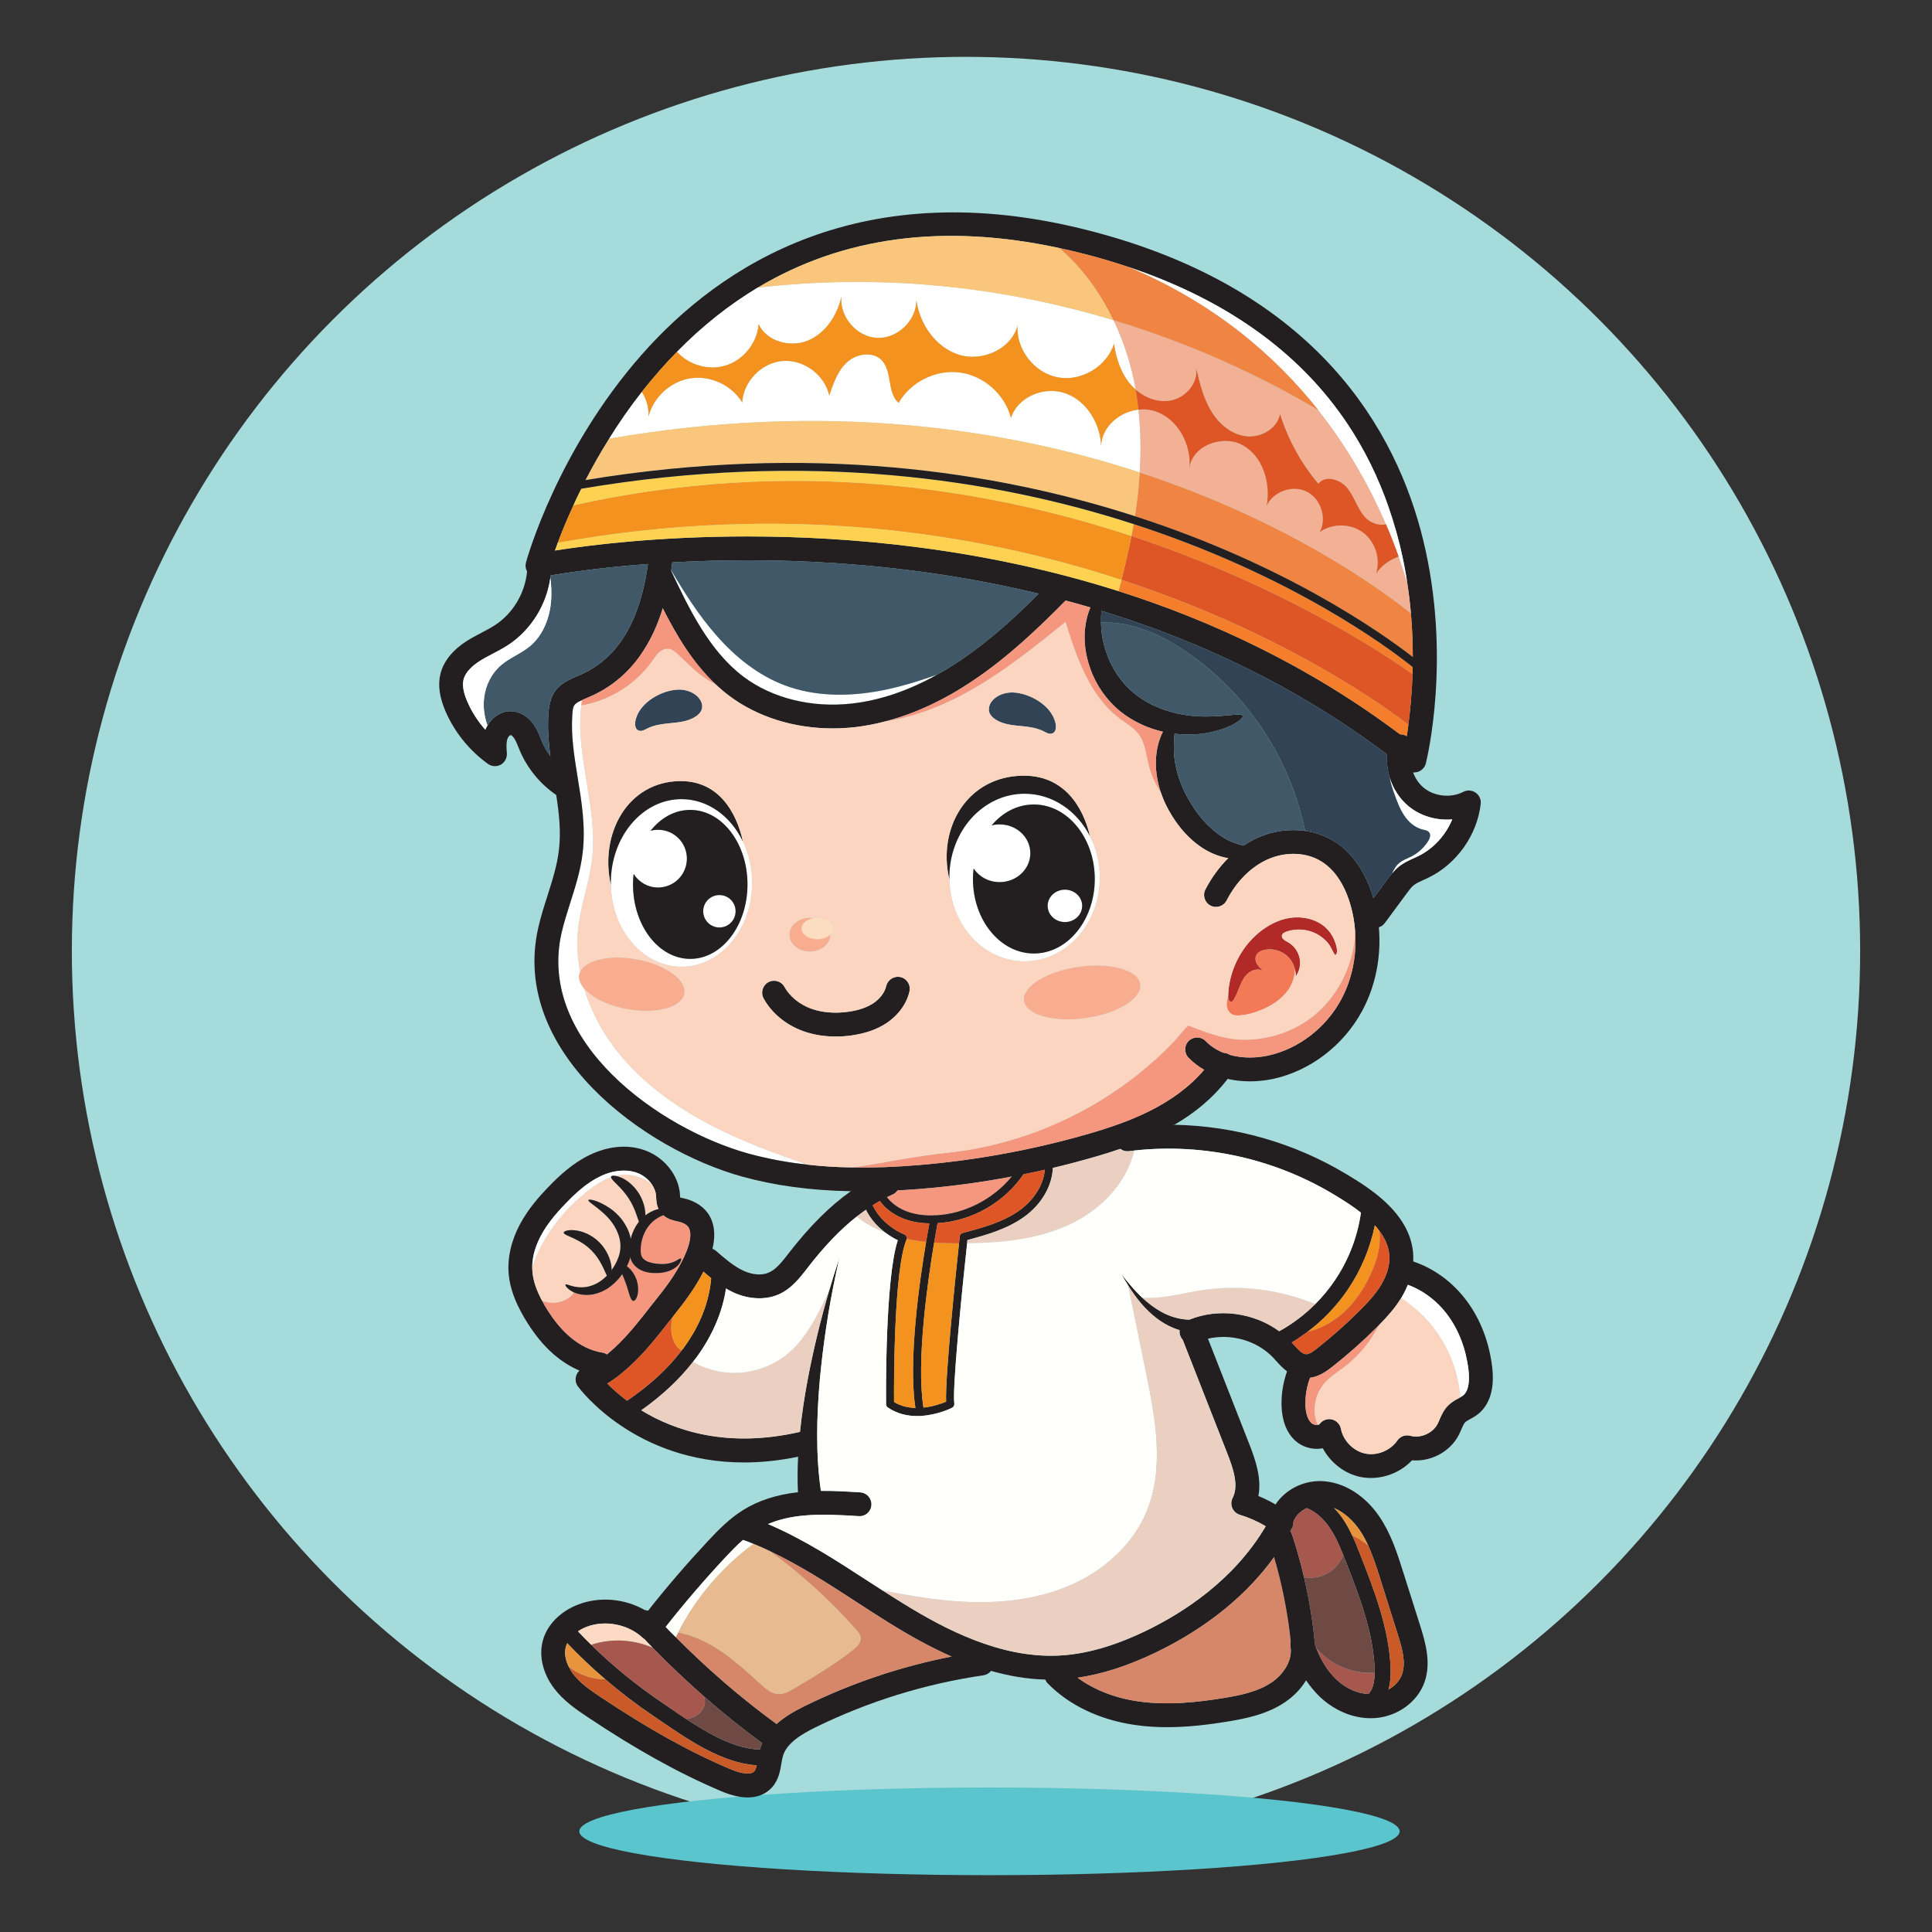 <?xml version="1.0" encoding="utf-8"?>
<!-- Generator: Adobe Illustrator 16.0.0, SVG Export Plug-In . SVG Version: 6.00 Build 0)  -->
<!DOCTYPE svg PUBLIC "-//W3C//DTD SVG 1.1//EN" "http://www.w3.org/Graphics/SVG/1.1/DTD/svg11.dtd">
<svg version="1.1" id="Layer_1" xmlns="http://www.w3.org/2000/svg" xmlns:xlink="http://www.w3.org/1999/xlink" x="0px" y="0px"
	 width="85px" height="85px" viewBox="0 0 85 85" enable-background="new 0 0 85 85" xml:space="preserve">
<rect x="0" y="0" width="85" height="85" fill="#333333" stroke="none"/>
<g>
	<circle fill="#A6DBDC" cx="42.5" cy="41.84" r="39.339"/>
	<g>
		<circle fill="#FFFFFF" cx="31.651" cy="40.09" r="0.712"/>
		<path fill="#FFFFFF" d="M32.686,37.026c-0.532-1.114-1.544-1.867-2.703-1.867c-1.717,0-3.11,1.649-3.11,3.685
			c0,0.031,0,0.066,0.003,0.098c0.042,1.993,1.419,3.59,3.107,3.59c1.719,0,3.109-1.65,3.109-3.688
			C33.092,38.182,32.945,37.562,32.686,37.026z M30.367,42.188c-1.391,0-2.519-1.468-2.519-3.278c0-0.158,0.007-0.312,0.028-0.462
			c0.225,0.361,0.62,0.599,1.075,0.599c0.7,0,1.268-0.571,1.268-1.271s-0.567-1.268-1.268-1.268c-0.115,0-0.228,0.014-0.333,0.046
			c0.452-0.571,1.065-0.921,1.748-0.921c1.391,0,2.519,1.468,2.519,3.278S31.758,42.188,30.367,42.188z"/>
		<path fill="none" d="M30.22,37.775c0,0.701-0.567,1.271-1.268,1.271c-0.455,0-0.851-0.238-1.075-0.599
			c-0.123-0.196-0.192-0.427-0.192-0.672c0-0.585,0.396-1.079,0.935-1.222c0.105-0.032,0.218-0.046,0.333-0.046
			C29.652,36.507,30.22,37.075,30.22,37.775z"/>
		<circle fill="none" cx="31.651" cy="40.09" r="0.712"/>
		<path fill="#231F20" d="M30.367,35.632c-0.683,0-1.296,0.35-1.748,0.921c0.105-0.032,0.218-0.046,0.333-0.046
			c0.7,0,1.268,0.567,1.268,1.268s-0.567,1.271-1.268,1.271c-0.455,0-0.851-0.238-1.075-0.599c-0.021,0.151-0.028,0.305-0.028,0.462
			c0,1.811,1.128,3.278,2.519,3.278s2.519-1.468,2.519-3.278S31.758,35.632,30.367,35.632z M31.652,40.805
			c-0.396,0-0.714-0.319-0.714-0.715c0-0.392,0.318-0.711,0.714-0.711c0.393,0,0.711,0.319,0.711,0.711
			C32.363,40.486,32.045,40.805,31.652,40.805z"/>
		<path fill="none" d="M30.22,37.775c0,0.701-0.567,1.271-1.268,1.271c-0.455,0-0.851-0.238-1.075-0.599
			c0.077-0.739,0.347-1.401,0.742-1.895c0.105-0.032,0.218-0.046,0.333-0.046C29.652,36.507,30.22,37.075,30.22,37.775z"/>
		<circle fill="none" cx="31.651" cy="40.09" r="0.712"/>
		<path fill="#231F20" d="M32.686,37.026c-0.532-1.114-1.544-1.867-2.703-1.867c-1.717,0-3.11,1.649-3.11,3.685
			c0,0.031,0,0.066,0.003,0.098c-0.515-2.28,0.753-4.567,3.064-4.578C31.912,34.357,32.518,36.241,32.686,37.026z"/>
		<path fill="#FFFFFF" d="M35.529,51.238c-0.921-0.098-1.778-0.263-2.588-0.482c-3.958-1.097-9.316-4.936-8.237-9.702
			c0.102-0.445,0.241-0.879,0.385-1.338c0.225-0.704,0.459-1.433,0.547-2.21c0.133-1.131-0.046-2.231-0.221-3.296
			c-0.151-0.935-0.295-1.821-0.238-2.711c0.011-0.2,0.021-0.326,0.062-0.42c0.028-0.056,0.063-0.102,0.123-0.144
			c0.014-0.01,0.028-0.021,0.042-0.031c0.053-0.032,0.119-0.063,0.203-0.102c-0.014,0.077-0.024,0.157-0.031,0.234
			c-0.273,2.2,0.735,4.504,0.476,6.753c-0.115,1.005-0.482,1.968-0.605,2.97c-0.08,0.669-0.049,1.345,0.077,2.007
			c-0.021,0.039-0.031,0.077-0.039,0.119c-0.034,0.2,0.046,0.41,0.218,0.606c0.27,0.903,0.711,1.765,1.271,2.525
			c1.113,1.503,2.665,2.638,4.325,3.499C32.654,50.216,34.087,50.745,35.529,51.238z"/>
		<ellipse fill="#5BC5CD" cx="43.533" cy="80.571" rx="18.046" ry="1.929"/>
		<g>
			<path fill="#231F20" d="M62.614,23.759c-1.167-4.785-4.658-11.033-14.679-13.61c-10.027-2.582-16.248,1.537-19.698,5.45
				c-3.712,4.21-5.043,8.949-5.096,9.148c-0.035,0.133-0.021,0.27,0.046,0.386c0.018,0.042,0.045,0.08,0.077,0.115
				c0.126,0.133,0.312,0.193,0.49,0.154c0.018-0.003,0.171-0.035,0.448-0.084c0.007,0,0.014,0,0.024-0.003
				c0.715-0.119,2.217-0.347,4.28-0.501c0.343-0.028,0.7-0.049,1.071-0.07c4.084-0.231,9.905-0.126,16.121,1.376
				c0.393,0.095,0.788,0.193,1.185,0.301c0.36,0.095,0.725,0.196,1.089,0.305c0.161,0.049,0.322,0.095,0.483,0.147
				c4.238,1.299,8.563,3.299,12.573,6.325c0.288,0.221,0.575,0.445,0.862,0.672c0.08,0.063,0.179,0.102,0.28,0.112
				c0.014,0.003,0.031,0.003,0.049,0.003c0.056,0,0.112-0.011,0.168-0.028c0.168-0.056,0.298-0.196,0.344-0.371
				C62.778,33.397,63.871,28.917,62.614,23.759z M61.871,32.518l-0.263-0.2c-3.957-2.977-8.217-4.984-12.398-6.311
				c-5.95-1.888-11.75-2.406-16.328-2.406c-3.982,0-7.04,0.392-8.465,0.62c0.038-0.105,0.076-0.217,0.122-0.34
				c0.168-0.452,0.396-1.012,0.69-1.65c0.104-0.234,0.221-0.476,0.347-0.729c0.06-0.126,0.122-0.252,0.188-0.382
				c0.298-0.578,0.642-1.19,1.037-1.821c0.42-0.676,0.896-1.369,1.436-2.056c0.256-0.329,0.529-0.655,0.812-0.977
				c0.242-0.273,0.487-0.536,0.736-0.788c1.106-1.128,2.29-2.066,3.548-2.823c0,0,0,0,0.003,0c3.766-2.252,8.206-2.837,13.274-1.741
				c0.351,0.074,0.704,0.158,1.062,0.249c0.687,0.175,1.345,0.371,1.982,0.585c4.476,1.506,7.775,3.937,9.866,7.267
				c0.738,1.177,1.327,2.466,1.758,3.867c0.112,0.354,0.214,0.718,0.305,1.086c0.039,0.158,0.073,0.315,0.108,0.473
				c0.088,0.399,0.161,0.795,0.218,1.184c0.073,0.462,0.126,0.914,0.164,1.355c0.06,0.676,0.084,1.32,0.084,1.926v0.003
				c0,0.151,0,0.294-0.007,0.438c0,0.108-0.003,0.21-0.003,0.312c-0.032,0.872-0.105,1.629-0.186,2.228
				c-0.021,0.182-0.046,0.354-0.07,0.504C61.886,32.434,61.878,32.476,61.871,32.518z"/>
			<path fill="#F08443" d="M62.158,28.907c-1.407-1.089-5.621-4.066-12.227-6.196c0.098-0.641,0.172-1.282,0.21-1.926
				c6.476,2.119,10.584,5.117,11.933,6.196C62.134,27.657,62.158,28.301,62.158,28.907z"/>
			<path fill="#F2B195" d="M60.981,23.069c-0.305,0.073-0.7-0.067-0.928-0.319c-0.329-0.371-0.463-0.886-0.774-1.275
				s-0.98-0.588-1.278-0.193c-0.757-0.9-1.331-1.947-1.685-3.068c-0.119,0.648-0.851,1.061-1.506,0.977s-1.205-0.564-1.538-1.131
				c-0.336-0.571-0.493-1.222-0.645-1.867c0.092,0.659-0.455,1.296-1.103,1.422c-0.558,0.112-1.139-0.105-1.565-0.483v-0.003
				c-0.189-1.047-0.516-2.084-0.978-3.043c4.011,1.208,7.11,2.819,9.022,3.965C59.35,19.749,60.302,21.496,60.981,23.069z"/>
			<path fill="#FFFFFF" d="M49.96,17.128c-0.074-0.056-0.141-0.126-0.203-0.196c-0.435-0.498-0.652-1.156-0.743-1.811
				c-0.315,1.002-1.439,1.674-2.473,1.481c-1.033-0.192-1.839-1.226-1.772-2.276c-0.276,1.037-1.555,1.601-2.577,1.282
				c-1.02-0.322-1.724-1.334-1.874-2.396c0,0.893-0.837,1.695-1.727,1.653c-0.893-0.039-1.656-0.921-1.572-1.811
				c-0.186,0.82-0.697,1.607-1.475,1.93c-0.777,0.319-1.811,0.039-2.168-0.721c-0.06,0.833-0.684,1.601-1.485,1.828
				c-0.742,0.214-1.59-0.042-2.104-0.613c1.106-1.128,2.29-2.066,3.548-2.823c0,0,0,0,0.003,0
				c6.031-0.693,11.358,0.137,15.646,1.429C49.444,15.044,49.771,16.082,49.96,17.128z"/>
			<path fill="#FFFFFF" d="M50.142,20.785c-5.912-1.937-13.792-3.138-23.34-1.485c0.42-0.676,0.896-1.369,1.436-2.056
				c0.203,0.319,0.309,0.697,0.298,1.072c0.218-0.858,0.984-1.544,1.856-1.674c0.876-0.129,1.808,0.312,2.263,1.065
				c0.049-0.925,0.858-1.755,1.782-1.825c0.925-0.074,1.854,0.616,2.046,1.523c0.179-0.532,0.371-1.093,0.788-1.471
				c0.417-0.378,1.135-0.487,1.523-0.081c0.473,0.494,0.225,1.426,0.742,1.871c0.529-0.925,1.644-1.478,2.697-1.334
				c1.054,0.14,1.982,0.966,2.245,2c0.294-0.942,1.488-1.419,2.413-1.079c0.928,0.336,1.517,1.328,1.555,2.312
				c0.021-0.844,0.806-1.506,1.64-1.601C50.188,18.943,50.201,19.864,50.142,20.785z"/>
			<path fill="#FAC67C" d="M50.142,20.785c-0.038,0.645-0.112,1.285-0.21,1.926c-6.115-1.976-14.283-3.226-24.167-1.59
				c0.298-0.578,0.642-1.19,1.037-1.821C36.35,17.647,44.229,18.848,50.142,20.785z"/>
			<path fill="#FAC67C" d="M48.982,14.085c-4.287-1.292-9.614-2.123-15.646-1.429c3.766-2.252,8.206-2.837,13.274-1.741
				C47.616,11.777,48.408,12.873,48.982,14.085z"/>
			<path fill="#F4921F" d="M50.086,18.021c-0.834,0.095-1.618,0.757-1.64,1.601c-0.038-0.984-0.627-1.975-1.555-2.312
				c-0.925-0.34-2.119,0.137-2.413,1.079c-0.263-1.034-1.191-1.86-2.245-2c-1.054-0.144-2.168,0.41-2.697,1.334
				c-0.518-0.445-0.27-1.376-0.742-1.871c-0.389-0.406-1.106-0.297-1.523,0.081c-0.417,0.378-0.609,0.939-0.788,1.471
				c-0.192-0.907-1.121-1.597-2.046-1.523c-0.924,0.07-1.733,0.9-1.782,1.825c-0.455-0.753-1.387-1.194-2.263-1.065
				c-0.872,0.13-1.639,0.816-1.856,1.674c0.011-0.375-0.095-0.753-0.298-1.072c0.256-0.329,0.529-0.655,0.812-0.977
				c0.242-0.273,0.487-0.536,0.736-0.788c0.515,0.571,1.362,0.827,2.104,0.613c0.802-0.228,1.426-0.995,1.485-1.828
				c0.357,0.76,1.391,1.04,2.168,0.721c0.777-0.322,1.289-1.11,1.475-1.93c-0.084,0.89,0.68,1.772,1.572,1.811
				c0.89,0.042,1.727-0.76,1.727-1.653c0.15,1.061,0.854,2.073,1.874,2.396c1.022,0.319,2.301-0.245,2.577-1.282
				c-0.066,1.051,0.739,2.084,1.772,2.276c1.033,0.193,2.157-0.479,2.473-1.481c0.091,0.655,0.309,1.313,0.743,1.811
				c0.062,0.07,0.129,0.14,0.203,0.196v0.003c0.034,0.186,0.062,0.368,0.087,0.554C50.062,17.797,50.075,17.91,50.086,18.021z"/>
			<path fill="#DE5626" d="M62.148,29.66c-0.032,0.872-0.105,1.629-0.186,2.228c-0.967-0.746-5.45-4.028-12.623-6.375
				c0.164-0.637,0.315-1.285,0.438-1.933C56.352,25.745,60.82,28.714,62.148,29.66z"/>
			<path fill="#F4921F" d="M49.777,23.58c-0.122,0.648-0.273,1.296-0.438,1.933c-6.351-2.08-14.809-3.429-24.801-1.632
				c0.168-0.452,0.396-1.012,0.69-1.65C34.791,20.099,43.305,21.451,49.777,23.58z"/>
			<path fill="#F47E2C" d="M61.963,31.888c-0.021,0.182-0.046,0.354-0.07,0.504c-0.039-0.021-0.077-0.039-0.123-0.052
				c-0.053-0.018-0.108-0.025-0.161-0.021c-3.957-2.977-8.217-4.984-12.398-6.311c0.046-0.165,0.088-0.329,0.13-0.494
				C56.513,27.86,60.996,31.142,61.963,31.888z"/>
			<path fill="#F47E2C" d="M62.151,29.349c0,0.108-0.003,0.21-0.003,0.312c-1.328-0.946-5.797-3.916-12.371-6.08
				c0.035-0.172,0.066-0.347,0.095-0.522C56.782,25.296,61.034,28.456,62.151,29.349z"/>
			<path fill="#FFD150" d="M49.872,23.058c-0.028,0.175-0.06,0.35-0.095,0.522c-6.473-2.129-14.986-3.481-24.548-1.349
				c0.104-0.234,0.221-0.476,0.347-0.729C35.537,19.815,43.746,21.072,49.872,23.058z"/>
		</g>
		<g>
			<path fill="#231F20" d="M25.345,34.91c-0.098,0.161-0.27,0.249-0.445,0.249c-0.094,0-0.192-0.028-0.276-0.081
				c-0.053-0.032-0.102-0.063-0.15-0.102c-0.7-0.473-1.265-1.16-1.598-1.937c-0.024-0.056-0.045-0.112-0.069-0.168
				c-0.06-0.151-0.119-0.294-0.189-0.396c-0.066-0.094-0.133-0.14-0.161-0.133c-0.024,0.003-0.098,0.063-0.133,0.165
				c-0.057,0.171-0.042,0.41-0.024,0.637c0.014,0.203-0.092,0.396-0.267,0.498c-0.179,0.098-0.399,0.084-0.563-0.032
				c-0.816-0.588-1.461-1.383-1.863-2.301c-0.277-0.638-0.351-1.184-0.225-1.678c0.137-0.543,0.536-1.033,1.146-1.426
				c0.217-0.136,0.438-0.252,0.651-0.364c0.225-0.119,0.435-0.228,0.627-0.357c0.784-0.522,1.3-1.415,1.384-2.354
				c0.014-0.144,0.018-0.291,0.01-0.435c-0.017-0.291,0.203-0.54,0.494-0.553c0.287-0.018,0.536,0.203,0.554,0.494
				c0.014,0.224,0.007,0.452-0.018,0.676c-0.004,0.031-0.007,0.066-0.014,0.102c-0.161,1.177-0.834,2.28-1.829,2.945
				c-0.237,0.158-0.483,0.287-0.721,0.41c-0.203,0.109-0.396,0.207-0.571,0.322c-0.27,0.172-0.605,0.448-0.697,0.799
				c-0.062,0.259-0.01,0.584,0.172,0.995c0.196,0.448,0.462,0.858,0.784,1.219c0.028-0.066,0.057-0.13,0.095-0.189
				c0.214-0.368,0.578-0.613,0.974-0.624c0.406-0.011,0.792,0.203,1.055,0.578c0.144,0.203,0.228,0.417,0.305,0.609l0.062,0.147
				c0.099,0.231,0.225,0.448,0.372,0.651c0.259,0.361,0.588,0.672,0.963,0.907C25.425,34.339,25.499,34.665,25.345,34.91z"/>
		</g>
		<g>
			<path fill="#231F20" d="M54.25,47.145c-0.077,0.111-0.154,0.217-0.238,0.322c-0.665,0.865-1.475,1.517-2.35,2.021h-0.024
				c-0.761,0.448-1.545,0.785-2.347,1.058h-0.004c-0.36,0.126-0.718,0.235-1.068,0.337c-0.627,0.182-1.261,0.35-1.898,0.501
				c-0.119,0.027-0.234,0.056-0.354,0.08c-0.309,0.07-0.62,0.137-0.932,0.199h-0.004c-0.171,0.035-0.343,0.07-0.518,0.102
				c-1.331,0.253-2.68,0.435-4.028,0.543c-0.34,0.028-0.672,0.05-0.998,0.066c-0.217,0.011-0.435,0.021-0.647,0.025
				c-0.088,0.007-0.172,0.007-0.26,0.007h-0.003c-0.218,0.007-0.431,0.011-0.642,0.011c-0.168,0-0.336,0-0.504-0.008
				c-1.758-0.031-3.334-0.245-4.771-0.641c-4.35-1.205-10.213-5.513-8.98-10.945c0.109-0.49,0.263-0.966,0.41-1.425
				c0.217-0.687,0.424-1.334,0.501-2.01c0.095-0.795,0.007-1.59-0.119-2.41c-0.028-0.196-0.063-0.396-0.095-0.599
				c-0.06-0.364-0.115-0.729-0.164-1.1c-0.077-0.606-0.127-1.223-0.088-1.846c0.07-1.128,0.546-1.384,1.387-1.737
				c0.697-0.294,1.307-0.785,1.766-1.418c0.62-0.858,1.016-1.968,1.229-3.464c0.024-0.186,0.049-0.378,0.069-0.575
				c0.032-0.287,0.295-0.497,0.578-0.466c0.291,0.028,0.497,0.288,0.47,0.578c-0.015,0.126-0.028,0.256-0.046,0.392
				c-0.014,0.112-0.031,0.231-0.049,0.351c0,0.007-0.004,0.01-0.004,0.017c-0.077,0.512-0.188,1.076-0.367,1.646c0,0,0,0,0,0.003
				c-0.221,0.729-0.547,1.464-1.03,2.133c-0.567,0.788-1.331,1.401-2.206,1.769c-0.126,0.056-0.231,0.098-0.315,0.14
				c-0.084,0.038-0.15,0.07-0.203,0.102c-0.014,0.01-0.028,0.021-0.042,0.031c-0.06,0.042-0.095,0.087-0.123,0.144
				c-0.042,0.095-0.052,0.221-0.062,0.42c-0.057,0.89,0.087,1.776,0.238,2.711c0.175,1.064,0.354,2.165,0.221,3.296
				c-0.088,0.777-0.322,1.506-0.547,2.21c-0.144,0.458-0.283,0.893-0.385,1.338c-1.079,4.767,4.279,8.605,8.237,9.702
				c0.81,0.22,1.667,0.385,2.588,0.482c0.638,0.074,1.304,0.116,2,0.123h0.004c0.903,0.018,1.856-0.018,2.868-0.102
				c2.539-0.21,5.071-0.676,7.526-1.387c1.772-0.516,3.724-1.251,5.051-2.806c0.144-0.165,0.276-0.337,0.403-0.519
				c0.108-0.154,0.283-0.234,0.462-0.225c0,0,0,0,0.004,0c0.087,0.004,0.175,0.032,0.255,0.084c0.004,0.004,0.008,0.004,0.011,0.008
				C54.352,46.58,54.415,46.906,54.25,47.145z"/>
		</g>
		<g>
			<path fill="#231F20" d="M59.935,44.465c-0.819,1.523-2.283,2.645-3.919,3.002c-0.347,0.073-0.69,0.108-1.026,0.108
				c-0.337,0-0.666-0.035-0.978-0.108c-0.371-0.084-0.722-0.221-1.033-0.399c-0.256-0.147-0.486-0.325-0.687-0.532
				c-0.203-0.211-0.196-0.543,0.011-0.742c0.21-0.203,0.543-0.197,0.742,0.01c0.231,0.238,0.505,0.406,0.799,0.521c0,0,0,0,0.004,0
				c0.084,0.035,0.168,0.063,0.255,0.084c0.567,0.162,1.185,0.141,1.688,0.032c1.342-0.294,2.543-1.216,3.219-2.473
				c0.479-0.896,0.69-1.944,0.609-2.984c0.004-0.003,0.004-0.007,0-0.014c0.004-0.003,0.004-0.007,0-0.011v-0.003
				c-0.024-0.371-0.091-0.739-0.192-1.103c-0.175-0.631-0.543-1.485-1.278-1.944c-0.658-0.417-1.565-0.456-2.364-0.105
				c-0.739,0.326-1.384,0.97-1.817,1.811c-0.134,0.259-0.449,0.361-0.708,0.228s-0.36-0.448-0.228-0.708
				c0.273-0.525,0.613-0.991,1.005-1.38c0.214-0.207,0.438-0.392,0.676-0.553c0.207-0.14,0.424-0.259,0.648-0.357
				c0.662-0.291,1.384-0.385,2.06-0.287c0.462,0.063,0.903,0.221,1.289,0.462c0.998,0.623,1.481,1.698,1.716,2.5
				c0.004,0.018,0.011,0.032,0.014,0.049c0.112,0.402,0.189,0.816,0.225,1.229C60.775,42.073,60.526,43.365,59.935,44.465z"/>
		</g>
		<g>
			<path fill="#231F20" d="M65.146,35.362c-0.154,1.376-1.059,2.651-2.305,3.254c-0.066,0.035-0.137,0.066-0.207,0.094
				c-0.168,0.077-0.325,0.147-0.435,0.235c-0.108,0.087-0.206,0.221-0.312,0.364l-0.963,1.303c-0.07,0.091-0.161,0.154-0.263,0.186
				c-0.053,0.021-0.105,0.028-0.161,0.028c-0.108,0-0.217-0.035-0.312-0.105c-0.235-0.171-0.284-0.5-0.108-0.735l0.343-0.466
				l0.62-0.837c0.06-0.081,0.126-0.168,0.199-0.256c0,0,0,0,0.004-0.003c0.084-0.102,0.179-0.2,0.291-0.291
				c0.217-0.179,0.455-0.284,0.669-0.378c0.06-0.028,0.118-0.056,0.178-0.084c0.677-0.326,1.22-0.925,1.507-1.622
				c-0.68,0.06-1.388-0.14-1.916-0.575c-0.396-0.326-0.684-0.774-0.834-1.261c0-0.003,0-0.003,0-0.007
				c-0.102-0.326-0.144-0.673-0.112-1.009c0.011-0.168,0.039-0.336,0.088-0.501c0.066-0.228,0.27-0.375,0.49-0.378
				c0.053-0.003,0.108,0.004,0.161,0.021c0.046,0.014,0.084,0.031,0.123,0.052c0.199,0.119,0.301,0.364,0.234,0.599
				c-0.095,0.318-0.07,0.672,0.046,0.991c0.095,0.266,0.256,0.504,0.469,0.679c0.47,0.385,1.201,0.459,1.737,0.179
				c0.172-0.091,0.382-0.077,0.539,0.032C65.079,34.98,65.167,35.169,65.146,35.362z"/>
		</g>
		<g>
			<g>
				<path fill="#231F20" d="M54.674,31.496c0.053,0.108-0.455,0.525-1.471,0.732c-0.431,0.087-0.953,0.123-1.527,0.053
					c-0.095-0.011-0.192-0.025-0.291-0.042c-0.073-0.014-0.144-0.028-0.217-0.045h-0.004c-0.619-0.14-1.278-0.424-1.855-0.879
					c-0.652-0.525-1.093-1.205-1.331-1.871c-0.242-0.662-0.302-1.31-0.235-1.835c0.042-0.354,0.13-0.651,0.231-0.883
					c0.049-0.115,0.102-0.21,0.154-0.291c0.157-0.245,0.291-0.347,0.351-0.315c0.091,0.046,0.017,0.315-0.021,0.753
					c-0.014,0.15-0.021,0.326-0.018,0.518c0,0.077,0.007,0.154,0.011,0.238c0.024,0.438,0.144,0.949,0.378,1.467
					c0.234,0.519,0.606,1.033,1.104,1.436c1.022,0.809,2.305,1.009,3.197,0.991C54.036,31.517,54.614,31.355,54.674,31.496z"/>
			</g>
		</g>
		<g>
			<g>
				<path fill="#231F20" d="M55.455,37.394c0.018,0.063-0.074,0.172-0.291,0.266c-0.217,0.095-0.567,0.165-0.994,0.116
					c-0.042-0.003-0.088-0.011-0.134-0.021c-0.396-0.063-0.848-0.238-1.257-0.532c-0.463-0.326-0.876-0.785-1.205-1.313
					c-0.217-0.343-0.389-0.701-0.508-1.062c-0.066-0.196-0.115-0.396-0.15-0.588c-0.102-0.546-0.07-1.061,0.027-1.464
					c0.06-0.238,0.137-0.441,0.221-0.603h0.004c0.196-0.392,0.424-0.56,0.497-0.508c0.088,0.045,0.046,0.259,0.011,0.596
					c-0.018,0.171-0.031,0.375-0.031,0.606c-0.007,0.683,0.203,1.604,0.773,2.494c0.558,0.907,1.278,1.492,1.905,1.706
					c0.141,0.053,0.271,0.087,0.389,0.116C55.133,37.299,55.42,37.285,55.455,37.394z"/>
			</g>
		</g>
		<g>
			<path fill="#FFFFFF" d="M41.222,29.685c-1.258,0.701-2.508,1.125-3.737,1.265c-1.772,0.2-3.513-0.231-4.774-1.18
				c-1.513-1.139-2.402-3.009-3.184-4.659c0-0.007,0.004-0.01,0.004-0.017c0.592,0.998,1.215,1.982,1.982,2.854
				c0.83,0.949,1.842,1.765,3.022,2.207c1.334,0.5,2.815,0.497,4.217,0.231C39.593,30.224,40.412,29.972,41.222,29.685z"/>
			<path fill="#415868" d="M45.7,26.119c-1.043,1.044-2.182,2.081-3.442,2.932c-0.344,0.231-0.69,0.445-1.036,0.634
				c-0.81,0.288-1.629,0.54-2.47,0.701c-1.401,0.266-2.883,0.27-4.217-0.231c-1.181-0.441-2.192-1.258-3.022-2.207
				c-0.768-0.873-1.391-1.856-1.982-2.854c0.018-0.119,0.035-0.238,0.049-0.351C33.663,24.512,39.484,24.617,45.7,26.119z"/>
			<path fill="#231F20" d="M47.038,26.267c-0.049,0.052-0.102,0.102-0.153,0.154c-1.202,1.219-2.522,2.476-4.039,3.499
				c-1.285,0.869-2.581,1.475-3.869,1.811c-0.459,0.123-0.918,0.21-1.373,0.263c-0.326,0.035-0.651,0.053-0.971,0.053
				c-1.695,0-3.316-0.504-4.557-1.439c-0.206-0.154-0.402-0.322-0.588-0.498c-1.013-0.953-1.727-2.157-2.329-3.348
				c0-0.003,0-0.003,0-0.003c-0.207-0.41-0.399-0.816-0.589-1.208c-0.122-0.263-0.011-0.578,0.249-0.7
				c0.263-0.126,0.578-0.014,0.7,0.249c0.004,0.003,0.004,0.01,0.007,0.014c0.781,1.65,1.671,3.52,3.184,4.659
				c1.262,0.949,3.002,1.38,4.774,1.18c1.229-0.14,2.479-0.564,3.737-1.265c0.346-0.189,0.692-0.402,1.036-0.634
				c1.261-0.851,2.399-1.888,3.442-2.932c0.2-0.192,0.396-0.392,0.589-0.588c0.203-0.207,0.536-0.21,0.742-0.007
				C47.238,25.727,47.241,26.06,47.038,26.267z"/>
		</g>
		<g>
			<path fill="#231F20" d="M39.487,52.373c-0.053,0.081-0.129,0.145-0.221,0.183c-0.08,0.038-0.164,0.077-0.245,0.115
				c-0.104,0.053-0.206,0.109-0.312,0.168c-0.108,0.06-0.214,0.123-0.318,0.189c-0.099,0.063-0.196,0.126-0.295,0.192v0.004
				c-0.136,0.095-0.272,0.196-0.406,0.301c-0.718,0.564-1.422,1.3-2.146,2.235l-0.039,0.052c-0.322,0.414-0.687,0.887-1.246,1.135
				c-0.263,0.116-0.554,0.172-0.855,0.172c-0.378,0-0.773-0.087-1.155-0.266c-0.105-0.05-0.21-0.105-0.309-0.165
				c-0.234-0.137-0.448-0.294-0.651-0.455c-0.119-0.095-0.23-0.192-0.34-0.287c-0.038-0.035-0.077-0.066-0.115-0.102
				c-0.007-0.007-0.018-0.015-0.024-0.021c-0.217-0.189-0.242-0.521-0.049-0.739c0.15-0.171,0.385-0.224,0.585-0.144
				c0.056,0.021,0.108,0.053,0.157,0.095c0.375,0.326,0.764,0.666,1.19,0.865c0.414,0.192,0.83,0.225,1.139,0.084
				c0.318-0.14,0.574-0.469,0.844-0.815l0.039-0.053c0.91-1.17,1.797-2.057,2.718-2.708c0.459-0.325,0.925-0.592,1.404-0.809
				c0.267-0.119,0.578,0,0.697,0.263C39.61,52.037,39.586,52.229,39.487,52.373z"/>
		</g>
		<g>
			<path fill="#231F20" d="M35.894,63.375c-0.066-0.284-0.35-0.459-0.634-0.393c-0.021,0.004-0.042,0.011-0.062,0.014
				c-3.194,0.735-5.513-0.049-6.984-0.949c-0.23-0.14-0.441-0.283-0.627-0.42c-0.367-0.276-0.658-0.543-0.872-0.757
				c0.396-0.23,0.743-0.532,1.048-0.812c0.634-0.588,1.159-1.261,1.667-1.908c0.056-0.07,0.104-0.134,0.161-0.203
				c0-0.004,0.003-0.004,0.003-0.004c0.067-0.084,0.13-0.168,0.196-0.252c0.508-0.634,0.879-1.194,1.159-1.744
				c0.032-0.06,0.06-0.119,0.088-0.179c0.073-0.158,0.217-0.459,0.309-0.827c0.104-0.434,0.136-0.952-0.112-1.418
				c-0.21-0.393-0.616-0.676-1.139-0.799l-0.066-0.014c-0.031-0.007-0.073-0.015-0.108-0.024v-0.039l-0.004-0.08
				c-0.052-0.865-0.707-1.678-1.594-1.976c-0.735-0.249-1.586-0.165-2.392,0.228c-0.739,0.357-1.335,0.918-1.772,1.369
				c-0.402,0.414-0.914,0.981-1.285,1.678c-0.389,0.729-0.557,1.489-0.494,2.2c0.057,0.592,0.27,1.194,0.68,1.898
				c0.399,0.679,0.826,1.211,1.313,1.632c0.351,0.301,0.729,0.539,1.121,0.704c-0.063,0.06-0.112,0.133-0.141,0.217
				c-0.056,0.165-0.028,0.344,0.073,0.479c0.116,0.158,2.522,3.346,7.307,3.346c0.735,0,1.53-0.077,2.382-0.253
				c0.129-0.024,0.259-0.053,0.389-0.084C35.785,63.938,35.961,63.655,35.894,63.375z M26.501,59.508
				c-0.498-0.077-0.999-0.322-1.443-0.707c-0.396-0.344-0.753-0.788-1.093-1.366c-0.042-0.07-0.081-0.14-0.115-0.207
				c-0.256-0.476-0.39-0.879-0.424-1.261c-0.008-0.077-0.011-0.154-0.011-0.228c0.003-0.55,0.206-1.044,0.385-1.38
				c0.242-0.452,0.585-0.896,1.114-1.439c0.375-0.389,0.883-0.872,1.475-1.156c0.354-0.175,0.718-0.263,1.058-0.263
				c0.192,0,0.375,0.028,0.543,0.085c0.28,0.094,0.521,0.279,0.68,0.508c0,0,0,0,0.003,0.003c0.112,0.165,0.183,0.347,0.192,0.532
				l0.004,0.057c0.007,0.129,0.011,0.318,0.105,0.504c0.01,0.028,0.027,0.057,0.045,0.084c0.046,0.077,0.102,0.141,0.161,0.189
				c0.203,0.182,0.455,0.238,0.62,0.273l0.056,0.014c0.218,0.049,0.386,0.15,0.448,0.27c0.099,0.179,0.137,0.55-0.217,1.3
				c-0.252,0.532-0.605,1.078-1.117,1.716c-0.123,0.154-0.245,0.312-0.368,0.466c-0.504,0.645-0.983,1.254-1.555,1.786
				c-0.108,0.099-0.221,0.2-0.34,0.302C26.647,59.547,26.577,59.519,26.501,59.508z"/>
			<path fill="#FCD5C0" d="M28.974,53.189c-0.035,0.007-0.07,0.018-0.105,0.028c-0.15,0.045-0.315,0.129-0.473,0.248
				c0-0.263-0.074-0.619-0.284-0.956c-0.221-0.356-0.532-0.595-0.777-0.7c-0.098-0.042-0.182-0.066-0.252-0.077
				c0.088-0.024,0.179-0.038,0.273-0.049c0.469-0.046,0.949,0.112,1.313,0.41c0,0,0,0,0.003,0.003
				c0.112,0.165,0.183,0.347,0.192,0.532l0.004,0.057C28.875,52.814,28.879,53.004,28.974,53.189z"/>
			<path fill="#FCD5C0" d="M28.108,53.75c-0.007,0.011-0.018,0.021-0.024,0.031c-0.151,0.2-0.267,0.441-0.333,0.711
				c-0.035-0.179-0.095-0.343-0.172-0.486c-0.196-0.396-0.49-0.673-0.749-0.852c-0.532-0.357-0.922-0.413-0.942-0.357
				c-0.031,0.067,0.305,0.245,0.722,0.631c0.203,0.192,0.416,0.448,0.553,0.774c0.141,0.322,0.189,0.703,0.06,1.075
				c-0.073,0.217-0.182,0.42-0.312,0.595c0-0.042-0.003-0.087-0.007-0.136c-0.031-0.306-0.189-0.732-0.532-1.079
				c-0.344-0.344-0.771-0.501-1.075-0.529c-0.309-0.035-0.494,0.039-0.494,0.102c-0.007,0.141,0.68,0.235,1.216,0.781
				c0.416,0.41,0.57,0.903,0.683,1.114c-0.039,0.034-0.073,0.069-0.108,0.102c-0.267,0.234-0.557,0.36-0.819,0.396
				c-0.536,0.07-0.852-0.168-0.894-0.108c-0.021,0.024,0.024,0.119,0.172,0.23c0.053,0.039,0.119,0.077,0.199,0.116
				c-0.053,0.108-0.146,0.192-0.248,0.259c-0.28,0.183-0.635,0.245-0.96,0.172c-0.066-0.014-0.13-0.035-0.192-0.063
				c-0.256-0.476-0.39-0.879-0.424-1.261c-0.008-0.077-0.011-0.154-0.011-0.228c0.448-1.327,1.341-2.486,2.448-3.352
				c0.308-0.242,0.647-0.47,1.019-0.596c0.015,0.147,0.48,0.445,0.806,0.98C27.926,53.147,28.027,53.533,28.108,53.75z"/>
			<path fill="#FFFFFF" d="M28.669,52.094c-0.364-0.298-0.845-0.456-1.313-0.41c-0.095,0.011-0.186,0.024-0.273,0.049
				c-0.108-0.021-0.179-0.003-0.196,0.031c-0.004,0.008-0.004,0.018-0.004,0.028c-0.371,0.126-0.711,0.354-1.019,0.596
				c-1.107,0.865-2,2.024-2.448,3.352c0.003-0.55,0.206-1.044,0.385-1.38c0.242-0.452,0.585-0.896,1.114-1.439
				c0.375-0.389,0.883-0.872,1.475-1.156c0.354-0.175,0.718-0.263,1.058-0.263c0.192,0,0.375,0.028,0.543,0.085
				C28.27,51.68,28.511,51.865,28.669,52.094z"/>
			<path fill="#F5967F" d="M30.087,55.319c-0.252,0.532-0.605,1.078-1.117,1.716c-0.123,0.154-0.245,0.312-0.368,0.466
				c-0.504,0.645-0.983,1.254-1.555,1.786c-0.108,0.099-0.221,0.2-0.34,0.302c-0.06-0.042-0.13-0.07-0.206-0.081
				c-0.498-0.077-0.999-0.322-1.443-0.707c-0.396-0.344-0.753-0.788-1.093-1.366c-0.042-0.07-0.081-0.14-0.115-0.207
				c0.062,0.028,0.126,0.05,0.192,0.063c0.325,0.073,0.68,0.011,0.96-0.172c0.102-0.066,0.195-0.15,0.248-0.259
				c0.141,0.062,0.322,0.108,0.539,0.112c0.34,0.01,0.75-0.119,1.093-0.393c0.183-0.144,0.351-0.315,0.491-0.519
				c0.049,0.115,0.108,0.249,0.157,0.396c0.144,0.389,0.189,0.75,0.325,0.778c0.067,0.01,0.147-0.081,0.193-0.256
				c0.045-0.176,0.042-0.431-0.049-0.69c-0.095-0.259-0.256-0.459-0.403-0.563c-0.007-0.004-0.011-0.007-0.018-0.011
				c0.046-0.088,0.084-0.183,0.119-0.28c0.011-0.035,0.021-0.07,0.031-0.105c0.021,0.081,0.057,0.161,0.105,0.238
				c0.144,0.211,0.347,0.326,0.539,0.382c0.189,0.057,0.364,0.063,0.519,0.06c0.157,0,0.309-0.021,0.441-0.06
				c0.273-0.069,0.462-0.224,0.554-0.35c0.091-0.126,0.095-0.221,0.069-0.235c-0.06-0.038-0.252,0.207-0.689,0.238
				c-0.203,0.018-0.508-0.003-0.75-0.091c-0.115-0.042-0.217-0.119-0.27-0.207c-0.053-0.08-0.066-0.217-0.06-0.385
				c0.018-0.329,0.119-0.638,0.273-0.872c0.15-0.238,0.351-0.399,0.543-0.505c0.06-0.031,0.119-0.06,0.175-0.08
				c0.203,0.182,0.455,0.238,0.62,0.273l0.056,0.014c0.218,0.049,0.386,0.15,0.448,0.27C30.402,54.198,30.44,54.569,30.087,55.319z"
				/>
		</g>
		<g>
			<path fill="#231F20" d="M36.069,60.682c-0.144,1.649-0.186,3.32,0.045,4.91c0.018,0.119,0.039,0.241,0.06,0.36l-1.043,0.141
				c-0.011-0.147-0.021-0.294-0.024-0.441c-0.025-0.525-0.021-1.047,0.007-1.562c0.018-0.367,0.045-0.731,0.084-1.093
				c0.08-0.806,0.206-1.601,0.354-2.389c0.252-1.299,0.563-2.588,0.936-3.853c0.136-0.466,0.28-0.928,0.434-1.387
				c-0.056,0.252-0.111,0.504-0.164,0.757C36.44,57.634,36.213,59.158,36.069,60.682z"/>
		</g>
		<g>
			<path fill="#231F20" d="M38.339,66.215c-0.018,0.291-0.263,0.512-0.558,0.49c-0.794-0.049-1.617-0.101-2.406-0.027
				c-0.595,0.052-1.127,0.178-1.586,0.375c-0.192,0.076-0.371,0.168-0.539,0.272c-0.123,0.077-0.238,0.158-0.351,0.245
				c-0.073,0.06-0.144,0.116-0.21,0.179c-0.271,0.235-0.525,0.501-0.781,0.774c-0.914,0.978-1.793,2.003-2.62,3.054
				c-0.062,0.074-0.122,0.147-0.178,0.225c-0.035,0.042-0.07,0.088-0.105,0.133c-0.105,0.133-0.26,0.203-0.417,0.203
				c-0.108,0-0.217-0.031-0.312-0.104c-0.004-0.004-0.007-0.004-0.011-0.008c-0.046-0.034-0.084-0.076-0.112-0.123
				c-0.122-0.182-0.122-0.43,0.021-0.612c0.102-0.13,0.199-0.256,0.309-0.386c0.003-0.013,0.014-0.024,0.027-0.038
				c0.83-1.055,1.716-2.08,2.631-3.062c0.455-0.486,0.949-0.994,1.551-1.368c0.666-0.417,1.475-0.681,2.414-0.785
				c0.056-0.011,0.115-0.014,0.171-0.021c0.28-0.024,0.557-0.038,0.837-0.038c0.585-0.007,1.167,0.031,1.733,0.066
				C38.136,65.676,38.356,65.924,38.339,66.215z"/>
		</g>
		<g>
			<path fill="#231F20" d="M56.846,67.224c-0.025,0.049-0.05,0.095-0.077,0.141c-0.218,0.406-0.456,0.784-0.715,1.142
				c-1.523,2.119-3.625,3.439-5.239,4.213c-1.212,0.578-2.333,0.939-3.408,1.093c-0.263,0.039-0.525,0.063-0.784,0.078
				c-0.133,0.003-0.267,0.007-0.399,0.007c-0.077,0-0.157,0-0.234-0.004h-0.004c-0.823-0.021-1.618-0.165-2.385-0.382
				c-0.6-0.168-1.178-0.386-1.734-0.63c-0.987-0.435-1.895-0.953-2.696-1.447c-0.519-0.322-1.03-0.655-1.541-0.987
				c-1.212-0.788-2.459-1.594-3.772-2.21c-0.004-0.008-0.004-0.008-0.007-0.004c-0.231-0.112-0.463-0.213-0.7-0.308
				c-0.15-0.063-0.306-0.12-0.459-0.176c-0.021-0.007-0.046-0.018-0.066-0.024c-0.273-0.098-0.417-0.399-0.322-0.672
				c0.098-0.273,0.399-0.417,0.673-0.319c0.276,0.098,0.546,0.203,0.815,0.319c1.568,0.668,3.009,1.604,4.409,2.515
				c0.211,0.136,0.421,0.272,0.635,0.409c0.294,0.189,0.592,0.378,0.889,0.561c1.839,1.139,4.28,2.42,6.848,2.301
				c1.173-0.056,2.413-0.405,3.793-1.064c1.682-0.806,3.923-2.248,5.323-4.627c-0.36-0.214-0.745-0.385-1.134-0.5
				c-0.151-0.042-0.273-0.155-0.337-0.299c-0.062-0.143-0.056-0.304,0.014-0.444c0.281-0.547,0.032-1.285-0.248-1.996l-1.947-4.963
				l-0.049-0.126c-0.035-0.092-0.042-0.189-0.024-0.276c0.024-0.18,0.144-0.337,0.321-0.407c0.271-0.105,0.574,0.028,0.68,0.298
				l0.077,0.196l0.105,0.27l1.814,4.624c0.279,0.714,0.553,1.52,0.402,2.293c0.259,0.105,0.511,0.229,0.757,0.372
				c0.199,0.111,0.392,0.234,0.574,0.371c0.126,0.095,0.203,0.238,0.21,0.389c0,0.003,0,0.003,0,0.007
				C56.908,67.045,56.891,67.14,56.846,67.224z"/>
		</g>
		<g>
			<path fill="#231F20" d="M43.6,73.511c-0.077,0.102-0.196,0.175-0.337,0.196c-2.566,0.375-5.05,1.146-7.383,2.287
				c-0.609,0.301-1.257,0.683-1.429,1.247c-0.031,0.098-0.053,0.221-0.073,0.347c-0.053,0.325-0.123,0.731-0.421,1.058
				c-0.206,0.224-0.539,0.434-1.058,0.434c-0.318,0-0.711-0.08-1.188-0.283c-1.853-0.788-3.712-1.821-5.855-3.25
				c-0.547-0.364-1.068-0.732-1.468-1.254c-0.501-0.651-0.69-1.439-0.505-2.115c0.186-0.694,0.771-1.286,1.559-1.587
				c0.953-0.364,2.06-0.256,2.938,0.252c0.035,0.018,0.07,0.038,0.102,0.063c0.172,0.102,0.333,0.224,0.48,0.36
				c0.154,0.14,0.203,0.351,0.146,0.536c-0.021,0.073-0.06,0.144-0.115,0.206c-0.168,0.186-0.441,0.221-0.647,0.099
				c-0.035-0.021-0.067-0.042-0.095-0.07c-0.631-0.578-1.633-0.771-2.435-0.466c-0.14,0.053-0.273,0.123-0.389,0.203
				c-0.214,0.144-0.382,0.326-0.473,0.521c-0.024,0.053-0.046,0.105-0.06,0.158c-0.073,0.263-0.024,0.57,0.126,0.872
				c0.053,0.112,0.119,0.221,0.199,0.325c0.302,0.396,0.729,0.697,1.216,1.02c2.091,1.394,3.895,2.399,5.685,3.159
				c0.521,0.221,0.918,0.263,1.062,0.105c0.052-0.057,0.087-0.154,0.111-0.27c0.018-0.077,0.032-0.161,0.046-0.249
				c0.024-0.144,0.053-0.291,0.098-0.445c0-0.01,0.004-0.024,0.008-0.034c0.024-0.085,0.056-0.165,0.091-0.242
				c0.144-0.333,0.367-0.609,0.627-0.844c0.367-0.333,0.819-0.585,1.254-0.799c2.052-1.005,4.213-1.733,6.447-2.172
				c0.413-0.08,0.83-0.15,1.247-0.213c0.283-0.042,0.554,0.157,0.596,0.444C43.729,73.259,43.687,73.402,43.6,73.511z"/>
		</g>
		<g>
			<path fill="#231F20" d="M62.674,74.005c-0.309,0.875-1.185,1.513-2.179,1.583c-0.854,0.06-1.737-0.284-2.428-0.936
				c-0.221-0.214-0.424-0.455-0.605-0.725c-0.221,0.364-0.532,0.693-0.918,0.956c-0.788,0.536-1.72,0.725-2.532,0.858
				c-0.76,0.122-1.681,0.248-2.662,0.248c-0.473,0-0.956-0.027-1.442-0.102c-1.538-0.224-2.89-0.875-3.814-1.828
				c-0.049-0.049-0.084-0.108-0.104-0.168h-0.004c-0.077-0.192-0.035-0.424,0.122-0.574c0.211-0.203,0.543-0.196,0.743,0.01
				c0.168,0.176,0.354,0.337,0.557,0.483c0.715,0.529,1.632,0.89,2.655,1.041c1.352,0.195,2.731,0.024,3.782-0.147
				c0.7-0.115,1.495-0.273,2.108-0.69c0.483-0.329,0.929-0.941,0.823-1.565c-0.011-0.077-0.007-0.15,0.014-0.221
				c0.049-0.182,0.192-0.329,0.382-0.374c0.267-0.067,0.539,0.084,0.624,0.347c0.017,0.06,0.038,0.115,0.06,0.171
				c0.017,0.042,0.031,0.084,0.045,0.123c0,0.003,0.004,0.007,0.004,0.007c0.228,0.574,0.525,1.04,0.89,1.387
				c0.406,0.389,0.921,0.617,1.411,0.645c0.073,0.007,0.147,0.007,0.217,0.004c0.238-0.018,0.466-0.088,0.666-0.203
				c0.28-0.158,0.497-0.399,0.596-0.68c0.178-0.508,0.014-1.11-0.203-1.793l-0.761-2.413c-0.153-0.487-0.312-0.984-0.525-1.447
				v-0.003c-0.108-0.242-0.234-0.473-0.382-0.687c-0.308-0.448-0.7-0.784-1.113-0.96h-0.004c-0.168-0.073-0.336-0.119-0.504-0.133
				c-0.242-0.021-0.49,0.028-0.7,0.13c-0.277,0.129-0.498,0.347-0.589,0.599c0,0.003,0,0.003,0,0.007
				c-0.014,0.035-0.024,0.07-0.031,0.105c-0.021,0.104-0.07,0.196-0.141,0.263c-0.119,0.126-0.298,0.188-0.479,0.15
				c-0.112-0.024-0.21-0.081-0.28-0.161c-0.112-0.119-0.165-0.287-0.13-0.459c0.049-0.238,0.144-0.462,0.277-0.665
				c0.441-0.673,1.288-1.101,2.168-1.016c0.907,0.084,1.782,0.647,2.396,1.548c0.515,0.753,0.795,1.636,1.04,2.413l0.764,2.409
				C62.694,72.211,62.981,73.125,62.674,74.005z"/>
		</g>
		<g>
			<path fill="#D78769" d="M55.952,74.015c-0.613,0.417-1.408,0.575-2.108,0.69c-1.051,0.172-2.431,0.343-3.782,0.147
				c-1.023-0.151-1.94-0.512-2.655-1.041c1.075-0.153,2.196-0.515,3.408-1.093c1.614-0.773,3.716-2.094,5.239-4.213
				c0.357,1.215,0.603,2.462,0.735,3.723c-0.021,0.07-0.024,0.144-0.014,0.221C56.881,73.073,56.436,73.686,55.952,74.015z"/>
			<path fill="#231F20" d="M57.889,72.765c0.021,0.287-0.195,0.539-0.486,0.561c-0.014,0.003-0.024,0.003-0.039,0.003
				c-0.272,0-0.504-0.21-0.521-0.486c-0.014-0.203-0.035-0.41-0.053-0.613c-0.133-1.261-0.378-2.508-0.735-3.723
				c-0.066-0.221-0.133-0.441-0.207-0.662c-0.062-0.192-0.01-0.396,0.123-0.532c0.06-0.06,0.13-0.105,0.214-0.133
				c0.199-0.067,0.413-0.004,0.546,0.144c0.015,0.014,0.028,0.027,0.039,0.042c0.031,0.045,0.06,0.095,0.077,0.15
				c0.098,0.294,0.186,0.588,0.27,0.886c0.095,0.329,0.179,0.662,0.256,0.995c0.23,0.98,0.392,1.976,0.483,2.977
				c0.003,0.024,0.007,0.053,0.007,0.077C57.871,72.555,57.882,72.659,57.889,72.765z"/>
		</g>
		<g>
			<path fill="#231F20" d="M34.444,76.712c-0.088,0.122-0.225,0.192-0.364,0.207c-0.018,0.007-0.039,0.007-0.06,0.007
				c-0.018,0-0.039,0-0.057-0.004c-0.003-0.003-0.01,0-0.014,0c-0.08-0.01-0.168-0.038-0.238-0.095
				c-0.06-0.042-0.119-0.087-0.175-0.133c-0.887-0.651-1.744-1.338-2.571-2.066c-0.777-0.68-1.53-1.394-2.252-2.137
				c-0.126-0.126-0.248-0.256-0.368-0.385c-0.027-0.024-0.049-0.049-0.069-0.073c-0.042-0.042-0.084-0.084-0.123-0.131
				c-0.056-0.059-0.111-0.118-0.168-0.178c-0.199-0.214-0.186-0.547,0.028-0.742c0.105-0.096,0.238-0.141,0.367-0.141
				c0.046,0,0.088,0.007,0.13,0.024c0.091,0.021,0.175,0.074,0.245,0.147c0.176,0.188,0.354,0.378,0.532,0.563
				c0.06,0.063,0.123,0.13,0.183,0.192c0.088,0.088,0.175,0.176,0.263,0.26c1.373,1.387,2.857,2.669,4.431,3.82
				c0.056,0.047,0.111,0.085,0.168,0.127C34.566,76.148,34.615,76.478,34.444,76.712z"/>
		</g>
		<g>
			<path fill="#231F20" d="M62.176,55.494c-0.018,0.34-0.098,0.687-0.238,1.029c-0.066,0.172-0.15,0.34-0.248,0.509
				c-0.015,0.024-0.028,0.049-0.042,0.073c-0.28,0.451-0.631,0.844-0.98,1.197c-0.053,0.053-0.102,0.102-0.151,0.151
				c-0.592,0.585-1.222,1.142-1.877,1.66c-0.207,0.161-0.557,0.441-1.002,0.504c-0.056,0.007-0.115,0.011-0.175,0.011
				c-0.031,0-0.066,0-0.099-0.004c-0.294-0.021-0.535-0.137-0.738-0.29c-0.193-0.141-0.351-0.315-0.494-0.474
				c-0.042-0.045-0.084-0.091-0.123-0.136c-0.721-0.754-1.855-1.062-2.864-0.827c-0.176,0.042-0.344,0.099-0.508,0.172
				c-0.211,0.095-0.456,0.038-0.603-0.126c-0.039-0.039-0.066-0.084-0.091-0.137c-0.043-0.091-0.057-0.189-0.043-0.284
				c0.025-0.175,0.13-0.332,0.306-0.409c0.038-0.018,0.076-0.035,0.118-0.053h0.004c1.282-0.525,2.837-0.309,3.951,0.508
				c0.175,0.13,0.339,0.273,0.49,0.431c0.018,0.021,0.038,0.042,0.06,0.063c0.024,0.027,0.049,0.06,0.077,0.087
				c0.188,0.203,0.381,0.417,0.539,0.428c0.172,0.024,0.42-0.189,0.543-0.287c0.623-0.494,1.226-1.026,1.79-1.587
				c0.367-0.36,0.742-0.76,1.005-1.205c0.182-0.314,0.393-0.798,0.336-1.313c-0.038-0.382-0.199-0.725-0.438-1.04
				c-0.06-0.08-0.123-0.161-0.192-0.234c-0.179-0.199-0.39-0.386-0.613-0.561c-0.368-0.291-0.781-0.55-1.184-0.791
				c-2.631-1.587-5.741-2.273-8.791-1.94c-0.077,0.01-0.158,0.018-0.235,0.027c-0.14,0.018-0.272-0.021-0.374-0.102h-0.004
				c-0.112-0.08-0.189-0.206-0.207-0.354c-0.038-0.287,0.165-0.55,0.456-0.588c0.7-0.088,1.4-0.127,2.102-0.116h0.024
				c2.658,0.046,5.285,0.795,7.572,2.172c0.959,0.578,2.749,1.656,2.932,3.418C62.18,55.214,62.183,55.354,62.176,55.494z"/>
		</g>
		<g>
			<path fill="#231F20" d="M65.017,62.223c-0.115,0.091-0.234,0.153-0.336,0.21c-0.092,0.053-0.179,0.098-0.221,0.144
				c-0.057,0.056-0.108,0.175-0.161,0.298c-0.039,0.091-0.077,0.179-0.123,0.266c-0.389,0.743-1.229,1.174-2.053,1.107
				c-0.462,0.49-1.135,0.777-1.807,0.777c-0.158,0-0.312-0.014-0.466-0.046c-0.704-0.146-1.317-0.634-1.653-1.261
				c-0.038,0.007-0.08,0.014-0.119,0.018c-0.399,0.042-0.806-0.091-1.097-0.357c-0.378-0.347-0.584-0.886-0.599-1.555
				c-0.011-0.508,0.074-1.013,0.242-1.488c0.052-0.151,0.111-0.298,0.182-0.441c0.13-0.26,0.445-0.368,0.704-0.238
				s0.368,0.444,0.238,0.704c-0.042,0.084-0.077,0.171-0.112,0.259c-0.144,0.375-0.21,0.777-0.203,1.181
				c0.007,0.263,0.057,0.616,0.26,0.806c0.066,0.06,0.178,0.094,0.272,0.084c0.007,0,0.011,0,0.018-0.004
				c0.028-0.003,0.057-0.014,0.066-0.028c0.123-0.171,0.337-0.255,0.543-0.21c0.203,0.046,0.364,0.207,0.403,0.417
				c0.098,0.519,0.55,0.978,1.068,1.086c0.518,0.108,1.113-0.133,1.411-0.571c0.126-0.186,0.357-0.27,0.574-0.21
				c0.445,0.123,0.98-0.108,1.198-0.519c0.031-0.06,0.056-0.122,0.084-0.188c0.08-0.189,0.182-0.424,0.378-0.624
				c0.15-0.15,0.326-0.248,0.466-0.322c0.024-0.014,0.053-0.027,0.073-0.042c0.046-0.028,0.088-0.053,0.119-0.077
				c0.295-0.228,0.277-0.791,0.242-1.11c-0.105-0.91-0.417-1.74-0.903-2.406c-0.463-0.634-1.086-1.106-1.77-1.355
				c-0.084-0.031-0.164-0.056-0.248-0.08c-0.28-0.077-0.441-0.368-0.364-0.645c0.077-0.28,0.364-0.444,0.645-0.368
				c0.069,0.018,0.137,0.039,0.206,0.063c0.925,0.309,1.766,0.928,2.378,1.766c0.596,0.812,0.975,1.817,1.101,2.906
				C65.787,61.354,65.381,61.938,65.017,62.223z"/>
		</g>
		<g>
			<path fill="#231F20" d="M32.006,55.956c-0.007,0.246-0.027,0.487-0.066,0.732c-0.153,1.029-0.592,2.056-1.278,3.002
				c-0.056,0.077-0.111,0.15-0.175,0.228c-0.589,0.76-1.334,1.46-2.273,2.129c-0.14,0.102-0.287,0.2-0.438,0.302
				c-0.06,0.038-0.126,0.06-0.196,0.06c-0.112,0-0.224-0.057-0.291-0.158c-0.104-0.161-0.062-0.378,0.099-0.486l0.199-0.137
				c1.02-0.697,1.812-1.429,2.406-2.217c0.039-0.042,0.07-0.088,0.102-0.13c0.498-0.683,1.093-1.751,1.194-3.047
				c0.011-0.099,0.015-0.196,0.018-0.294c0.004-0.193,0.158-0.351,0.357-0.34C31.855,55.603,32.01,55.764,32.006,55.956z"/>
		</g>
		<g>
			<path fill="#231F20" d="M60.621,53.011c-0.028,0.302-0.07,0.603-0.133,0.9c-0.207,1.012-0.613,1.979-1.194,2.833
				c-0.487,0.715-1.086,1.342-1.772,1.854c-0.004,0.003-0.007,0.003-0.007,0.003c-0.221,0.165-0.448,0.322-0.687,0.463
				c-0.172,0.104-0.347,0.199-0.525,0.287c-0.049,0.024-0.102,0.035-0.154,0.035c-0.13,0-0.252-0.07-0.312-0.193
				c-0.088-0.175-0.018-0.385,0.157-0.469c0.095-0.049,0.192-0.099,0.284-0.154c0.588-0.322,1.124-0.729,1.593-1.201
				c0.312-0.312,0.593-0.651,0.841-1.016c0.613-0.896,1.013-1.927,1.163-3.002c0.018-0.133,0.035-0.266,0.046-0.399
				c0.018-0.192,0.186-0.34,0.378-0.318C60.491,52.65,60.635,52.818,60.621,53.011z"/>
		</g>
		<g>
			<path fill="#231F20" d="M53.466,58.534c-0.141,0.046-0.284,0.077-0.428,0.095c-0.325,0.042-0.651,0.018-0.956-0.056
				c-0.042-0.011-0.084-0.021-0.123-0.032c-0.021-0.007-0.042-0.014-0.06-0.018c-0.367-0.111-0.703-0.29-0.998-0.515
				c-0.532-0.402-0.928-0.914-1.268-1.453c-0.102-0.161-0.196-0.322-0.291-0.487c0.084,0.108,0.172,0.218,0.26,0.322
				c0.172,0.21,0.35,0.41,0.543,0.599c0.035,0.035,0.069,0.067,0.104,0.102c0.26,0.242,0.54,0.456,0.841,0.624
				c0.382,0.214,0.816,0.336,1.232,0.347h0.004c0.315,0.011,0.62-0.046,0.879-0.179L53.466,58.534z"/>
		</g>
		<g>
			<path fill="#231F20" d="M34.094,77.608c-0.207,0.042-0.413,0.063-0.623,0.063c-0.06,0-0.116,0-0.176-0.007
				c-1.492-0.077-3.025-1.128-4.192-1.927l-0.35-0.238c-0.743-0.501-1.45-1.04-2.123-1.618c-0.588-0.501-1.148-1.033-1.674-1.587
				c-0.15-0.157-0.302-0.318-0.445-0.479c-0.129-0.144-0.115-0.367,0.028-0.497s0.364-0.116,0.494,0.028
				c0.129,0.144,0.259,0.287,0.396,0.427c0.186,0.199,0.382,0.396,0.578,0.589c0.956,0.938,2.007,1.793,3.138,2.557l0.354,0.241
				c0.217,0.147,0.444,0.309,0.687,0.466c1.005,0.662,2.182,1.331,3.253,1.345c0.176,0,0.344-0.014,0.512-0.049
				c0.004,0,0.011-0.003,0.014,0c0.039-0.011,0.081-0.007,0.116-0.003c0.14,0.024,0.252,0.129,0.283,0.272
				C34.402,77.381,34.283,77.566,34.094,77.608z"/>
		</g>
		<g>
			<path fill="#231F20" d="M61.087,74.334c-0.084,0.308-0.228,0.553-0.435,0.746c-0.066,0.062-0.154,0.091-0.238,0.091
				c-0.095,0-0.188-0.035-0.256-0.108c-0.133-0.144-0.126-0.364,0.018-0.498c0.011-0.01,0.021-0.021,0.028-0.031
				c0.183-0.188,0.27-0.501,0.276-0.938c0.004-0.073,0-0.15-0.003-0.231c-0.077-1.618-0.684-3.173-1.271-4.676
				c-0.035-0.087-0.07-0.175-0.105-0.263c-0.171-0.427-0.357-0.854-0.609-1.222c-0.28-0.41-0.634-0.708-1.001-0.854
				c-0.05-0.018-0.099-0.035-0.147-0.05c-0.186-0.052-0.294-0.245-0.242-0.431c0.053-0.186,0.245-0.294,0.432-0.241
				c0.49,0.137,0.875,0.424,1.162,0.725h0.004c0.146,0.154,0.273,0.309,0.371,0.452c0.165,0.241,0.305,0.497,0.424,0.757
				c0.137,0.287,0.252,0.581,0.364,0.872c0.581,1.481,1.24,3.166,1.32,4.899C61.195,73.721,61.167,74.05,61.087,74.334z"/>
		</g>
		<g>
			<path fill="#231F20" d="M40.013,43.621c-0.126,0.55-0.504,1.061-1.029,1.404c-0.413,0.27-0.907,0.441-1.514,0.529
				c-0.237,0.035-0.476,0.049-0.707,0.049c-0.512,0-0.998-0.08-1.439-0.242c-0.753-0.276-1.369-0.784-1.727-1.432
				c-0.141-0.253-0.049-0.571,0.203-0.715c0.256-0.141,0.574-0.049,0.714,0.207c0.235,0.42,0.662,0.767,1.17,0.955
				c0.477,0.172,1.044,0.221,1.64,0.137c0.448-0.062,0.806-0.186,1.086-0.367c0.301-0.196,0.515-0.477,0.581-0.768
				c0.066-0.279,0.351-0.455,0.634-0.388C39.904,43.054,40.079,43.338,40.013,43.621z"/>
		</g>
		<ellipse fill="#FFFFFF" cx="46.852" cy="39.853" rx="0.759" ry="0.714"/>
		<path fill="#FFFFFF" d="M47.953,36.788c-0.568-1.114-1.644-1.867-2.876-1.867c-1.828,0-3.31,1.649-3.31,3.685
			c0,0.032,0,0.066,0.003,0.098c0.042,1.993,1.51,3.59,3.307,3.59c1.828,0,3.31-1.649,3.31-3.688
			C48.387,37.943,48.229,37.324,47.953,36.788z M45.487,41.95c-1.481,0-2.684-1.467-2.684-3.278c0-0.158,0.011-0.312,0.032-0.462
			c0.238,0.361,0.658,0.599,1.145,0.599c0.743,0,1.349-0.571,1.349-1.271c0-0.7-0.605-1.268-1.349-1.268
			c-0.122,0-0.245,0.014-0.354,0.045c0.48-0.571,1.132-0.921,1.86-0.921c1.478,0,2.679,1.468,2.679,3.278
			C48.166,40.483,46.965,41.95,45.487,41.95z"/>
		<path fill="none" d="M45.329,37.538c0,0.7-0.604,1.271-1.35,1.271c-0.484,0-0.905-0.238-1.145-0.599
			c-0.13-0.196-0.204-0.427-0.204-0.672c0-0.585,0.421-1.079,0.995-1.223c0.111-0.031,0.23-0.045,0.354-0.045
			C44.725,36.27,45.329,36.837,45.329,37.538z"/>
		<ellipse fill="none" cx="46.852" cy="39.853" rx="0.759" ry="0.714"/>
		<path fill="#231F20" d="M45.485,35.394c-0.727,0-1.379,0.35-1.859,0.921c0.111-0.031,0.23-0.045,0.354-0.045
			c0.745,0,1.35,0.567,1.35,1.268c0,0.7-0.604,1.271-1.35,1.271c-0.484,0-0.905-0.238-1.145-0.599
			c-0.021,0.15-0.029,0.305-0.029,0.462c0,1.811,1.2,3.278,2.68,3.278s2.68-1.468,2.68-3.278
			C48.165,36.861,46.965,35.394,45.485,35.394z M46.854,40.567c-0.421,0-0.761-0.318-0.761-0.714c0-0.392,0.34-0.711,0.761-0.711
			c0.417,0,0.757,0.319,0.757,0.711C47.61,40.249,47.271,40.567,46.854,40.567z"/>
		<path fill="none" d="M45.329,37.538c0,0.7-0.604,1.271-1.35,1.271c-0.484,0-0.905-0.238-1.145-0.599
			c0.082-0.739,0.369-1.401,0.791-1.895c0.111-0.031,0.23-0.045,0.354-0.045C44.725,36.27,45.329,36.837,45.329,37.538z"/>
		<ellipse fill="none" cx="46.852" cy="39.853" rx="0.759" ry="0.714"/>
		<path fill="#231F20" d="M47.953,36.788c-0.568-1.114-1.644-1.867-2.876-1.867c-1.828,0-3.31,1.649-3.31,3.685
			c0,0.032,0,0.066,0.003,0.098c-0.549-2.28,0.799-4.567,3.261-4.578C47.13,34.119,47.774,36.003,47.953,36.788z"/>
		<path fill="#324355" d="M30.875,31.205c-0.042,0.144-0.161,0.252-0.287,0.333c-0.357,0.224-0.799,0.249-1.208,0.291
			c-0.315,0.032-0.624,0.081-0.907,0.224c-0.116,0.056-0.249,0.144-0.382,0.084c-0.192-0.084-0.158-0.36-0.112-0.521
			c0.214-0.732,1.114-1.236,1.835-1.275c0.361-0.021,0.774,0.123,0.981,0.434C30.879,30.9,30.921,31.061,30.875,31.205z"/>
		<path fill="#324355" d="M46.307,32.263c-0.133,0.06-0.267-0.025-0.382-0.084c-0.284-0.144-0.592-0.193-0.903-0.225
			c-0.414-0.042-0.852-0.066-1.212-0.291c-0.126-0.081-0.242-0.189-0.287-0.329c-0.042-0.147-0.004-0.308,0.08-0.435
			c0.21-0.312,0.623-0.452,0.984-0.434c0.718,0.039,1.621,0.543,1.832,1.275C46.468,31.902,46.499,32.179,46.307,32.263z"/>
		<path fill="#F8AD91" d="M30.111,43.715c-0.108,0.606-1.232,0.911-2.511,0.684c-0.852-0.154-1.559-0.508-1.898-0.907
			c-0.172-0.196-0.252-0.406-0.218-0.606c0.008-0.042,0.018-0.081,0.039-0.119c0.221-0.525,1.282-0.781,2.473-0.563
			C29.274,42.43,30.22,43.109,30.111,43.715z"/>
		<path fill="#F8AD91" d="M47.771,44.791c-1.411,0.203-2.63-0.137-2.722-0.76c-0.087-0.624,0.988-1.293,2.399-1.496
			c1.415-0.203,2.634,0.14,2.722,0.764C50.257,43.922,49.186,44.592,47.771,44.791z"/>
		<path fill="#F8AD91" d="M36.535,41.12v0.003c-0.004,0.414-0.403,0.743-0.904,0.743c-0.5,0-0.903-0.333-0.903-0.746
			c0-0.41,0.403-0.742,0.903-0.742c0.063,0,0.123,0.003,0.179,0.014c0,0,0-0.003,0.004,0C36.227,40.462,36.535,40.763,36.535,41.12z
			"/>
		<path fill="#FCDDBF" d="M36.661,40.851c0,0.102-0.046,0.196-0.126,0.27v0.003c-0.126,0.119-0.336,0.2-0.571,0.2
			c-0.385,0-0.697-0.21-0.697-0.473c0-0.228,0.231-0.414,0.543-0.459c0,0,0-0.003,0.004,0c0.049-0.01,0.098-0.014,0.15-0.014
			C36.35,40.378,36.661,40.588,36.661,40.851z"/>
		<path fill="#B22A28" d="M58.743,42.021c-0.118-0.154-0.178-0.364-0.314-0.525c-0.13-0.158-0.291-0.294-0.473-0.393
			c-0.41-0.228-0.918-0.27-1.359-0.115c-0.088,0.031-0.183,0.081-0.199,0.171c-0.025,0.133,0.136,0.221,0.255,0.287
			c0.26,0.14,0.452,0.396,0.519,0.683c0.066,0.284,0.004,0.599-0.168,0.837c0.007-0.108-0.007-0.221-0.035-0.326
			c0-0.003,0-0.003,0-0.007c-0.056-0.228-0.179-0.435-0.357-0.588c-0.259-0.228-0.63-0.326-0.97-0.256
			c-0.147,0.028-0.305,0.102-0.371,0.238c-0.066,0.133-0.028,0.298,0.053,0.42c0.08,0.123,0.199,0.213,0.318,0.301
			c-0.186-0.144-0.466-0.112-0.662,0.021c-0.196,0.133-0.318,0.35-0.41,0.568c-0.094,0.217-0.164,0.444-0.29,0.647
			c-0.021,0.034-0.05,0.073-0.092,0.084c-0.049,0.014-0.104-0.021-0.129-0.07c-0.024-0.046-0.024-0.099-0.024-0.15v-0.011
			c0.021-1.068,0.525-2.119,1.348-2.802c0.399-0.333,0.88-0.582,1.391-0.655c0.515-0.074,1.068,0.042,1.475,0.364
			c0.2,0.161,0.357,0.375,0.455,0.613C58.761,41.495,58.919,41.929,58.743,42.021z"/>
		<path fill="#415868" d="M28.508,24.813c-0.214,1.496-0.609,2.606-1.229,3.464c-0.459,0.634-1.068,1.124-1.766,1.418
			c-0.841,0.354-1.316,0.609-1.387,1.737c-0.039,0.623,0.011,1.24,0.088,1.846c-0.147-0.203-0.273-0.42-0.372-0.651l-0.062-0.147
			c-0.077-0.192-0.161-0.406-0.305-0.609c-0.263-0.375-0.648-0.588-1.055-0.578c-0.396,0.01-0.76,0.255-0.974,0.624
			c-0.14-0.393-0.196-0.816-0.144-1.229c0.066-0.543,0.326-1.065,0.742-1.422c0.382-0.326,0.869-0.504,1.258-0.823
			c0.487-0.399,0.777-0.998,0.894-1.618c0.084-0.462,0.077-0.935,0.018-1.408c0.007-0.035,0.01-0.07,0.014-0.102
			C24.942,25.195,26.444,24.967,28.508,24.813z"/>
		<path fill="#FFFFFF" d="M24.196,26.823c-0.116,0.62-0.406,1.219-0.894,1.618c-0.389,0.319-0.876,0.498-1.258,0.823
			c-0.416,0.357-0.676,0.879-0.742,1.422c-0.053,0.413,0.004,0.837,0.144,1.229c-0.038,0.059-0.066,0.123-0.095,0.189
			c-0.322-0.361-0.588-0.771-0.784-1.219c-0.182-0.41-0.234-0.736-0.172-0.995c0.092-0.351,0.428-0.627,0.697-0.799
			c0.175-0.116,0.368-0.213,0.571-0.322c0.237-0.123,0.483-0.252,0.721-0.41c0.995-0.666,1.668-1.769,1.829-2.945
			C24.273,25.888,24.28,26.361,24.196,26.823z"/>
		<path fill="#FFFFFF" d="M63.893,36.049c-0.287,0.697-0.83,1.296-1.507,1.622c-0.06,0.028-0.118,0.056-0.178,0.084
			c-0.214,0.095-0.452,0.2-0.669,0.378c-0.112,0.091-0.207,0.189-0.291,0.291c0.077-0.182,0.179-0.35,0.333-0.473
			c0.146-0.116,0.329-0.175,0.5-0.263c0.302-0.151,0.561-0.385,0.743-0.669c0.077-0.119,0.14-0.277,0.056-0.393
			c-0.066-0.091-0.188-0.108-0.298-0.133c-0.332-0.084-0.609-0.326-0.798-0.609c-0.193-0.28-0.312-0.606-0.428-0.928
			c-0.088-0.242-0.175-0.49-0.214-0.743c0.15,0.487,0.438,0.935,0.834,1.261C62.505,35.909,63.213,36.108,63.893,36.049z"/>
		<path fill="#415868" d="M57.42,36.557c-0.676-0.098-1.397-0.003-2.06,0.287c-0.225,0.098-0.441,0.217-0.648,0.357
			c-0.118-0.028-0.248-0.063-0.389-0.116c-0.627-0.214-1.348-0.798-1.905-1.706c-0.57-0.89-0.78-1.811-0.773-2.494
			c0-0.231,0.014-0.435,0.031-0.606c0.574,0.07,1.097,0.035,1.527-0.053c1.016-0.207,1.523-0.624,1.471-0.732
			c-0.06-0.14-0.638,0.021-1.545,0.028c-0.893,0.018-2.175-0.182-3.197-0.991c-0.497-0.403-0.869-0.917-1.104-1.436
			c-0.234-0.518-0.354-1.03-0.378-1.467c-0.004-0.084-0.011-0.161-0.011-0.238c1.327-0.066,2.627,0.519,3.733,1.268
			C54.855,30.476,56.771,33.383,57.42,36.557z"/>
		<path fill="#324355" d="M62.824,37.019c-0.183,0.284-0.441,0.518-0.743,0.669c-0.171,0.087-0.354,0.147-0.5,0.263
			c-0.154,0.123-0.256,0.291-0.333,0.473c-0.004,0.003-0.004,0.003-0.004,0.003c-0.073,0.087-0.14,0.175-0.199,0.256l-0.62,0.837
			c-0.234-0.802-0.718-1.877-1.716-2.5c-0.386-0.242-0.827-0.399-1.289-0.462c-0.648-3.173-2.564-6.081-5.247-7.898
			c-1.106-0.75-2.406-1.334-3.733-1.268c-0.004-0.192,0.004-0.368,0.018-0.518c4.238,1.299,8.563,3.299,12.573,6.325
			c-0.031,0.336,0.011,0.683,0.112,1.009c0,0.003,0,0.003,0,0.007c0.039,0.252,0.126,0.501,0.214,0.743
			c0.115,0.322,0.234,0.648,0.428,0.928c0.188,0.284,0.466,0.525,0.798,0.609c0.109,0.024,0.231,0.042,0.298,0.133
			C62.964,36.742,62.901,36.9,62.824,37.019z"/>
		<path fill="#F37957" d="M56.968,42.633c0,0.003,0,0.003,0,0.007c0,0.305-0.098,0.617-0.266,0.872
			c-0.302,0.456-0.792,0.761-1.304,0.957c-0.27,0.105-0.553,0.182-0.844,0.203c-0.126,0.01-0.259,0.007-0.368-0.06
			c-0.15-0.088-0.22-0.273-0.217-0.444c0.004-0.109,0.028-0.215,0.063-0.319c0,0.052,0,0.104,0.024,0.15
			c0.024,0.05,0.08,0.084,0.129,0.07c0.042-0.011,0.07-0.05,0.092-0.084c0.126-0.203,0.196-0.431,0.29-0.647
			c0.092-0.218,0.214-0.435,0.41-0.568c0.196-0.133,0.477-0.165,0.662-0.021c-0.119-0.088-0.238-0.179-0.318-0.301
			c-0.081-0.123-0.119-0.287-0.053-0.42c0.066-0.137,0.224-0.21,0.371-0.238c0.34-0.07,0.711,0.028,0.97,0.256
			C56.789,42.199,56.912,42.406,56.968,42.633z"/>
		<path fill="none" d="M56.968,42.633c0-0.238-0.056-0.469-0.186-0.672"/>
		<path fill="none" d="M54.103,43.663c-0.024,0.063-0.049,0.122-0.069,0.186"/>
		<path fill="#F5967F" d="M59.01,43.968c-0.676,1.257-1.877,2.179-3.219,2.473c-0.504,0.108-1.121,0.13-1.688-0.032
			c-0.08-0.052-0.168-0.08-0.255-0.084c-0.004,0-0.004,0-0.004,0c-0.294-0.115-0.567-0.283-0.799-0.521
			c-0.199-0.207-0.532-0.213-0.742-0.01c-0.207,0.199-0.214,0.531-0.011,0.742c0.2,0.207,0.431,0.385,0.687,0.532
			c-1.327,1.555-3.278,2.29-5.051,2.806c-2.455,0.711-4.987,1.177-7.526,1.387c-1.012,0.084-1.965,0.119-2.868,0.102
			c1.366-0.199,2.725-0.501,4.087-0.638c1.369-0.14,2.718-0.462,4.007-0.945s2.515-1.132,3.643-1.92
			c0.563-0.396,1.104-0.826,1.611-1.288c0.256-0.231,0.501-0.473,0.739-0.719c0.066-0.07,0.616-0.735,0.665-0.735
			c0.932,0.36,1.748,0.683,2.767,0.616c0.907-0.059,1.801-0.36,2.54-0.889c1.222-0.879,1.975-2.361,2.027-3.86
			C59.7,42.024,59.489,43.071,59.01,43.968z"/>
		<path fill="none" d="M25.702,43.491c-0.074-0.237-0.133-0.479-0.179-0.725"/>
		<g>
			<path fill="#231F20" d="M62.681,29.334l-0.235,0.259c-0.01-0.011-0.108-0.095-0.294-0.245c-1.117-0.893-5.369-4.052-12.279-6.291
				c-6.126-1.986-14.335-3.243-24.296-1.555c-0.214,0.039-0.431,0.077-0.648,0.116l-0.062-0.343
				c0.301-0.056,0.603-0.105,0.899-0.154c9.884-1.635,18.052-0.385,24.167,1.59c6.605,2.129,10.819,5.106,12.227,6.196v0.003
				C62.491,29.167,62.666,29.32,62.681,29.334z"/>
		</g>
		<path fill="#FFD150" d="M49.34,25.513c-0.042,0.165-0.084,0.33-0.13,0.494c-5.95-1.888-11.75-2.406-16.328-2.406
			c-3.982,0-7.04,0.392-8.465,0.62c0.038-0.105,0.076-0.217,0.122-0.34C34.531,22.084,42.989,23.433,49.34,25.513z"/>
		<path fill="#F2B195" d="M50.142,20.785c0.06-0.921,0.046-1.842-0.056-2.764c0.23-0.028,0.462-0.01,0.687,0.056
			c1.029,0.308,1.663,1.471,1.555,2.543c0.102-1.012,1.471-1.527,2.357-1.03c0.883,0.501,1.226,1.66,1.044,2.658
			c0.29-0.627,1.138-0.928,1.762-0.62c0.619,0.308,0.899,1.159,0.577,1.775c0.55-0.389,1.349-0.382,1.892,0.018
			s0.788,1.159,0.585,1.8c0.241-0.34,0.596-0.599,0.991-0.732c0.144,0.399,0.266,0.781,0.375,1.135
			c0.073,0.462,0.126,0.914,0.164,1.355C60.726,25.902,56.617,22.904,50.142,20.785z"/>
		<path fill="#FFFFFF" d="M61.91,25.625c-0.109-0.354-0.231-0.735-0.375-1.135c-0.157-0.452-0.344-0.928-0.554-1.422
			c-0.68-1.573-1.632-3.32-2.977-5.019c-1.902-2.403-4.581-4.714-8.35-6.301c4.476,1.506,7.775,3.937,9.866,7.267
			c0.738,1.177,1.327,2.466,1.758,3.867c0.112,0.354,0.214,0.718,0.305,1.086c0.039,0.158,0.073,0.315,0.108,0.473
			C61.78,24.841,61.854,25.237,61.91,25.625z"/>
		<path fill="#F08443" d="M58.005,18.05c-1.912-1.146-5.012-2.756-9.022-3.965c-0.574-1.212-1.366-2.308-2.371-3.17
			c0.351,0.074,0.704,0.158,1.062,0.249c0.687,0.175,1.345,0.371,1.982,0.585C53.424,13.335,56.103,15.647,58.005,18.05z"/>
		<line fill="none" x1="40.317" y1="13.213" x2="40.317" y2="13.202"/>
		<path fill="#DE5626" d="M61.535,24.491c-0.396,0.133-0.75,0.392-0.991,0.732c0.203-0.641-0.042-1.401-0.585-1.8
			s-1.342-0.406-1.892-0.018c0.322-0.616,0.042-1.467-0.577-1.775c-0.624-0.309-1.472-0.007-1.762,0.62
			c0.182-0.998-0.161-2.157-1.044-2.658c-0.887-0.498-2.256,0.018-2.357,1.03c0.108-1.072-0.525-2.235-1.555-2.543
			c-0.225-0.066-0.456-0.084-0.687-0.056c-0.011-0.112-0.024-0.224-0.039-0.336c-0.024-0.186-0.053-0.368-0.087-0.554
			c0.427,0.378,1.008,0.596,1.565,0.483c0.647-0.126,1.194-0.763,1.103-1.422c0.151,0.645,0.309,1.296,0.645,1.867
			c0.333,0.567,0.883,1.047,1.538,1.131s1.387-0.329,1.506-0.977c0.354,1.121,0.928,2.168,1.685,3.068
			c0.298-0.396,0.967-0.196,1.278,0.193s0.445,0.904,0.774,1.275c0.228,0.252,0.623,0.392,0.928,0.319
			C61.191,23.562,61.378,24.039,61.535,24.491z"/>
		<path fill="none" d="M49.932,22.711c-0.021,0.116-0.039,0.231-0.06,0.347"/>
		<path fill="#F5967F" d="M31.488,30.108c-0.126-0.06-0.249-0.129-0.364-0.203c-0.463-0.297-0.854-0.69-1.251-1.072
			c-0.137-0.136-0.29-0.276-0.483-0.287c-0.15-0.01-0.294,0.066-0.406,0.168c-0.108,0.102-0.188,0.231-0.276,0.354
			c-0.729,1.037-1.885,1.758-3.131,1.968c0.007-0.077,0.018-0.158,0.031-0.234c0.084-0.042,0.189-0.084,0.315-0.14
			c0.875-0.368,1.639-0.981,2.206-1.769c0.483-0.669,0.81-1.404,1.03-2.133C29.762,27.951,30.476,29.156,31.488,30.108z"/>
		<path fill="#FCD5C0" d="M59.427,39.853c-0.175-0.631-0.543-1.485-1.278-1.944c-0.658-0.417-1.565-0.456-2.364-0.105
			c-0.739,0.326-1.384,0.97-1.817,1.811c-0.134,0.259-0.449,0.361-0.708,0.228s-0.36-0.448-0.228-0.708
			c0.273-0.525,0.613-0.991,1.005-1.38c-0.396-0.063-0.848-0.238-1.257-0.532c-0.463-0.326-0.876-0.785-1.205-1.313
			c-0.217-0.343-0.389-0.701-0.508-1.062c-0.238-0.357-0.413-0.753-0.519-1.166c-0.119-0.473-0.157-0.988-0.448-1.38
			c-0.214-0.288-0.536-0.466-0.823-0.683c-1.331-0.991-1.898-2.679-2.396-4.263c-1.324,1.068-2.655,2.147-4.137,2.988
			c-1.169,0.666-2.444,1.18-3.768,1.387c-0.459,0.123-0.918,0.21-1.373,0.263c-0.326,0.035-0.651,0.053-0.971,0.053
			c-1.695,0-3.316-0.504-4.557-1.439c-0.206-0.154-0.402-0.322-0.588-0.498c-0.126-0.06-0.249-0.129-0.364-0.203
			c-0.463-0.297-0.854-0.69-1.251-1.072c-0.137-0.136-0.29-0.276-0.483-0.287c-0.15-0.01-0.294,0.066-0.406,0.168
			c-0.108,0.102-0.188,0.231-0.276,0.354c-0.729,1.037-1.885,1.758-3.131,1.968c-0.273,2.2,0.735,4.504,0.476,6.753
			c-0.115,1.005-0.482,1.968-0.605,2.97c-0.08,0.669-0.049,1.345,0.077,2.007c0.221-0.525,1.282-0.781,2.473-0.563
			c1.278,0.228,2.224,0.907,2.115,1.512c-0.108,0.606-1.232,0.911-2.511,0.684c-0.852-0.154-1.559-0.508-1.898-0.907
			c0.27,0.903,0.711,1.765,1.271,2.525c1.113,1.503,2.665,2.638,4.325,3.499c1.355,0.7,2.788,1.229,4.23,1.723
			c0.638,0.074,1.304,0.116,2,0.123h0.004c1.366-0.199,2.725-0.501,4.087-0.638c1.369-0.14,2.718-0.462,4.007-0.945
			s2.515-1.132,3.643-1.92c0.563-0.396,1.104-0.826,1.611-1.288c0.256-0.231,0.501-0.473,0.739-0.719
			c0.066-0.07,0.616-0.735,0.665-0.735c0.932,0.36,1.748,0.683,2.767,0.616c0.907-0.059,1.801-0.36,2.54-0.889
			c1.222-0.879,1.975-2.361,2.027-3.86c0.004-0.003,0.004-0.007,0-0.014c0.004-0.003,0.004-0.007,0-0.011v-0.003
			C59.595,40.584,59.528,40.217,59.427,39.853z M35.631,40.378c0.063,0,0.123,0.003,0.179,0.014c0,0,0-0.003,0.004,0
			c0.049-0.01,0.098-0.014,0.15-0.014c0.386,0,0.697,0.21,0.697,0.473c0,0.102-0.046,0.196-0.126,0.27v0.003
			c-0.004,0.414-0.403,0.743-0.904,0.743c-0.5,0-0.903-0.333-0.903-0.746C34.728,40.71,35.131,40.378,35.631,40.378z M27.979,31.615
			c0.214-0.732,1.114-1.236,1.835-1.275c0.361-0.021,0.774,0.123,0.981,0.434c0.084,0.126,0.126,0.287,0.08,0.431
			c-0.042,0.144-0.161,0.252-0.287,0.333c-0.357,0.224-0.799,0.249-1.208,0.291c-0.315,0.032-0.624,0.081-0.907,0.224
			c-0.116,0.056-0.249,0.144-0.382,0.084C27.898,32.052,27.933,31.776,27.979,31.615z M29.982,42.532
			c-1.688,0-3.065-1.597-3.107-3.59c-0.515-2.28,0.753-4.567,3.064-4.578c1.973-0.007,2.578,1.877,2.746,2.662
			c0.26,0.536,0.406,1.156,0.406,1.818C33.092,40.882,31.701,42.532,29.982,42.532z M40.013,43.621
			c-0.126,0.55-0.504,1.061-1.029,1.404c-0.413,0.27-0.907,0.441-1.514,0.529c-0.237,0.035-0.476,0.049-0.707,0.049
			c-0.512,0-0.998-0.08-1.439-0.242c-0.753-0.276-1.369-0.784-1.727-1.432c-0.141-0.253-0.049-0.571,0.203-0.715
			c0.256-0.141,0.574-0.049,0.714,0.207c0.235,0.42,0.662,0.767,1.17,0.955c0.477,0.172,1.044,0.221,1.64,0.137
			c0.448-0.062,0.806-0.186,1.086-0.367c0.301-0.196,0.515-0.477,0.581-0.768c0.066-0.279,0.351-0.455,0.634-0.388
			C39.904,43.054,40.079,43.338,40.013,43.621z M43.603,30.9c0.21-0.312,0.623-0.452,0.984-0.434
			c0.718,0.039,1.621,0.543,1.832,1.275c0.049,0.161,0.08,0.438-0.112,0.522c-0.133,0.06-0.267-0.025-0.382-0.084
			c-0.284-0.144-0.592-0.193-0.903-0.225c-0.414-0.042-0.852-0.066-1.212-0.291c-0.126-0.081-0.242-0.189-0.287-0.329
			C43.48,31.188,43.519,31.026,43.603,30.9z M41.771,38.704c-0.549-2.28,0.799-4.567,3.261-4.578
			c2.099-0.007,2.743,1.877,2.922,2.662c0.276,0.536,0.434,1.156,0.434,1.818c0,2.039-1.481,3.688-3.31,3.688
			C43.28,42.293,41.812,40.696,41.771,38.704z M47.771,44.791c-1.411,0.203-2.63-0.137-2.722-0.76
			c-0.087-0.624,0.988-1.293,2.399-1.496c1.415-0.203,2.634,0.14,2.722,0.764C50.257,43.922,49.186,44.592,47.771,44.791z
			 M58.743,42.021c-0.118-0.154-0.178-0.364-0.314-0.525c-0.13-0.158-0.291-0.294-0.473-0.393c-0.41-0.228-0.918-0.27-1.359-0.115
			c-0.088,0.031-0.183,0.081-0.199,0.171c-0.025,0.133,0.136,0.221,0.255,0.287c0.26,0.14,0.452,0.396,0.519,0.683
			c0.066,0.284,0.004,0.599-0.168,0.837c0.007-0.108-0.007-0.221-0.035-0.326c0,0.305-0.098,0.617-0.266,0.872
			c-0.302,0.456-0.792,0.761-1.304,0.957c-0.27,0.105-0.553,0.182-0.844,0.203c-0.126,0.01-0.259,0.007-0.368-0.06
			c-0.15-0.088-0.22-0.273-0.217-0.444c0.004-0.109,0.028-0.215,0.063-0.319v-0.011c0.021-1.068,0.525-2.119,1.348-2.802
			c0.399-0.333,0.88-0.582,1.391-0.655c0.515-0.074,1.068,0.042,1.475,0.364c0.2,0.161,0.357,0.375,0.455,0.613
			C58.761,41.495,58.919,41.929,58.743,42.021z"/>
		<path fill="#F5967F" d="M50.916,34.259c0.035,0.193,0.084,0.393,0.15,0.588c-0.238-0.357-0.413-0.753-0.519-1.166
			c-0.119-0.473-0.157-0.988-0.448-1.38c-0.214-0.288-0.536-0.466-0.823-0.683c-1.331-0.991-1.898-2.679-2.396-4.263
			c-1.324,1.068-2.655,2.147-4.137,2.988c-1.169,0.666-2.444,1.18-3.768,1.387c1.288-0.336,2.584-0.942,3.869-1.811
			c1.517-1.023,2.837-2.28,4.039-3.499c0.36,0.095,0.725,0.196,1.089,0.305c-0.102,0.231-0.189,0.529-0.231,0.883
			c-0.066,0.525-0.007,1.173,0.235,1.835c0.238,0.666,0.679,1.345,1.331,1.871c0.577,0.455,1.236,0.739,1.855,0.879
			c-0.084,0.161-0.161,0.364-0.221,0.603C50.846,33.198,50.814,33.712,50.916,34.259z"/>
		<g>
			<path fill="#231F20" d="M46.32,51.383c-0.027,0.784-0.49,1.597-1.257,2.15c-0.753,0.543-1.675,0.802-2.501,1.022
				c-0.004,0.045-0.011,0.095-0.014,0.144c-0.253,2.312-0.655,6.427-0.564,7.05c0.011,0.077-0.028,0.151-0.095,0.183
				c-0.038,0.024-0.651,0.326-1.394,0.364h-0.014C40.437,62.3,40.392,62.3,40.346,62.3c-0.42,0-0.876-0.095-1.289-0.379
				c-0.046-0.031-0.073-0.087-0.073-0.144c-0.004-0.23-0.053-5.495,0.515-7.211c-0.13-0.063-0.329-0.172-0.543-0.333
				c-0.301-0.225-0.634-0.554-0.858-1.009v-0.004c-0.066-0.129-0.122-0.263-0.168-0.413c-0.027-0.095,0.024-0.188,0.119-0.217
				c0.091-0.028,0.189,0.024,0.218,0.115c0.034,0.116,0.076,0.221,0.126,0.322c0.434,0.914,1.376,1.278,1.39,1.282
				c0.046,0.018,0.081,0.049,0.099,0.095c0.018,0.031,0.021,0.066,0.014,0.102c-0.003,0.01-0.011,0.024-0.014,0.035
				c-0.561,1.345-0.554,6.388-0.547,7.141c0.298,0.183,0.627,0.253,0.942,0.26c0.119,0.007,0.238,0,0.354-0.015
				c0.441-0.045,0.82-0.186,0.995-0.259c-0.049-1.086,0.434-5.716,0.567-6.967c0.021-0.168,0.031-0.272,0.035-0.305
				c0.007-0.073,0.06-0.133,0.129-0.15c0.827-0.221,1.769-0.469,2.501-0.998c0.648-0.469,1.055-1.135,1.11-1.786
				c0.014-0.137,0.011-0.276-0.011-0.41c-0.014-0.094,0.049-0.186,0.147-0.199c0.095-0.014,0.182,0.049,0.199,0.147
				C46.32,51.127,46.327,51.253,46.32,51.383z"/>
		</g>
		<g>
			<path fill="#F5967F" d="M44.514,51.764c-0.81,0.991-2.057,1.64-3.331,1.706c-0.508,0.024-0.96-0.038-1.338-0.192
				c-0.34-0.137-0.623-0.347-0.823-0.606c0.081-0.038,0.165-0.077,0.245-0.115c0.092-0.038,0.168-0.102,0.221-0.183
				c0.326-0.017,0.658-0.038,0.998-0.066C41.834,52.198,43.183,52.017,44.514,51.764z"/>
			<path fill="#231F20" d="M45.203,51.396c-0.053,0.091-0.108,0.179-0.168,0.266h-0.004c-0.851,1.247-2.27,2.06-3.782,2.151
				c-0.018,0-0.031,0.003-0.049,0.003c-0.08,0.007-0.157,0.007-0.234,0.007h-0.074c-0.438-0.007-0.833-0.08-1.18-0.224
				c-0.417-0.168-0.764-0.431-1.002-0.761c-0.06-0.076-0.108-0.157-0.154-0.241c-0.035-0.063-0.021-0.14,0.021-0.192h0.003
				c0.011-0.018,0.028-0.032,0.05-0.042c0.073-0.039,0.157-0.021,0.21,0.035c0.011,0.01,0.021,0.024,0.027,0.038
				c0.042,0.081,0.095,0.161,0.154,0.234c0.2,0.26,0.483,0.47,0.823,0.606c0.378,0.154,0.83,0.217,1.338,0.192
				c1.274-0.066,2.521-0.715,3.331-1.706c0.146-0.171,0.276-0.354,0.389-0.546c0.049-0.084,0.157-0.112,0.241-0.063
				C45.228,51.204,45.252,51.312,45.203,51.396z"/>
		</g>
		<g>
			<path fill="#231F20" d="M41.273,53.684c0,0.003-0.01,0.049-0.024,0.13c-0.027,0.161-0.084,0.458-0.15,0.854
				c-0.287,1.712-0.795,5.25-0.47,7.26c0.004,0.053,0.015,0.105,0.025,0.158c0.017,0.098-0.043,0.188-0.141,0.206
				c-0.007,0.004-0.011,0.004-0.018,0.004h-0.014c-0.081,0-0.154-0.06-0.172-0.144c-0.014-0.066-0.024-0.137-0.035-0.21
				c-0.322-2.081,0.179-5.576,0.47-7.303c0.06-0.357,0.112-0.638,0.146-0.816c0.021-0.111,0.035-0.186,0.039-0.206
				c0.021-0.099,0.112-0.161,0.206-0.141C41.231,53.498,41.295,53.589,41.273,53.684z"/>
		</g>
		<path fill="#EBD0C2" d="M49.9,50.619c-0.33,1.457-1.51,2.641-2.876,3.271c-1.387,0.638-2.945,0.792-4.476,0.81
			c0.003-0.049,0.01-0.099,0.014-0.144c0.826-0.221,1.748-0.479,2.501-1.022c0.767-0.554,1.229-1.366,1.257-2.15
			c0.638-0.151,1.271-0.319,1.898-0.501c0.351-0.102,0.708-0.211,1.068-0.337h0.004c0.102,0.081,0.234,0.119,0.374,0.102
			C49.742,50.637,49.823,50.629,49.9,50.619z"/>
		<path fill="#EBD0C2" d="M38.955,54.233c-0.455-0.168-0.886-0.403-1.265-0.708c0.134-0.104,0.271-0.206,0.406-0.301
			C38.321,53.68,38.654,54.009,38.955,54.233z"/>
		<path fill="#F4921F" d="M41.624,61.669c-0.175,0.073-0.554,0.214-0.995,0.259c-0.325-2.01,0.183-5.548,0.47-7.26
			c0.36,0.024,0.729,0.034,1.093,0.034C42.058,55.953,41.575,60.583,41.624,61.669z"/>
		<path fill="#DE5626" d="M45.967,51.463c-0.056,0.651-0.462,1.317-1.11,1.786c-0.732,0.529-1.674,0.777-2.501,0.998
			c-0.069,0.018-0.122,0.077-0.129,0.15c-0.004,0.032-0.015,0.137-0.035,0.305c-0.364,0-0.732-0.01-1.093-0.034
			c0.066-0.396,0.123-0.693,0.15-0.854c1.513-0.092,2.932-0.904,3.782-2.151h0.004C45.347,51.6,45.658,51.533,45.967,51.463z"/>
		<path fill="#F4921F" d="M40.275,61.942c-0.315-0.007-0.645-0.077-0.942-0.26c-0.007-0.753-0.014-5.796,0.547-7.141
			c0.003-0.011,0.011-0.025,0.014-0.035c0.28,0.06,0.564,0.102,0.852,0.133C40.454,56.366,39.953,59.861,40.275,61.942z"/>
		<path fill="#DE5626" d="M40.892,53.823c-0.034,0.179-0.087,0.459-0.146,0.816c-0.287-0.031-0.571-0.073-0.852-0.133
			c0.007-0.035,0.004-0.07-0.014-0.102c-0.018-0.046-0.053-0.077-0.099-0.095c-0.014-0.004-0.956-0.368-1.39-1.282
			c0.104-0.066,0.21-0.13,0.318-0.189c0.238,0.33,0.585,0.593,1.002,0.761C40.059,53.743,40.454,53.816,40.892,53.823z"/>
		<path fill="none" d="M41.099,54.668c-0.119-0.008-0.238-0.018-0.354-0.028"/>
		<path fill="none" d="M38.955,54.233c0.28,0.108,0.571,0.192,0.861,0.259c0.024,0.007,0.053,0.011,0.077,0.015"/>
		<path fill="none" d="M42.191,54.702c0.062,0,0.126,0,0.188,0c0.057,0,0.112,0,0.169-0.003"/>
		<path fill="#EBD0C2" d="M36.486,56.755c-0.372,1.265-0.684,2.554-0.936,3.853c-0.147,0.788-0.273,1.583-0.354,2.389
			c-3.194,0.735-5.513-0.049-6.984-0.949c0.939-0.669,1.685-1.369,2.273-2.129c0.645,0.367,1.401,0.532,2.144,0.469
			c0.809-0.073,1.594-0.42,2.188-0.974c0.435-0.406,0.768-0.91,1.059-1.433C36.101,57.585,36.301,57.172,36.486,56.755z"/>
		<path fill="none" d="M36.486,56.755c0.094-0.21,0.186-0.42,0.27-0.63c0.021-0.046,0.038-0.088,0.056-0.134"/>
		<path fill="#DE5626" d="M29.992,59.41c-0.595,0.788-1.387,1.52-2.406,2.217c-0.367-0.276-0.658-0.543-0.872-0.757
			c0.396-0.23,0.743-0.532,1.048-0.812c0.634-0.588,1.159-1.261,1.667-1.908c0.056-0.07,0.104-0.134,0.161-0.203
			c-0.077,0.325-0.084,0.665,0.024,0.977c0.053,0.154,0.133,0.305,0.256,0.41C29.908,59.364,29.947,59.393,29.992,59.41z"/>
		<path fill="#F4921F" d="M31.288,56.233c-0.102,1.296-0.696,2.364-1.194,3.047c-0.031,0.042-0.062,0.088-0.102,0.13
			c-0.045-0.018-0.084-0.046-0.122-0.077c-0.123-0.105-0.203-0.256-0.256-0.41c-0.108-0.312-0.102-0.651-0.024-0.977
			c0-0.004,0.003-0.004,0.003-0.004c0.067-0.084,0.13-0.168,0.196-0.252c0.508-0.634,0.879-1.194,1.159-1.744
			C31.058,56.041,31.169,56.139,31.288,56.233z"/>
		<path fill="#F4921F" d="M60.4,55.834c-0.309,0.746-0.753,1.446-1.362,1.976c-0.435,0.374-0.96,0.658-1.517,0.788
			c0.687-0.512,1.285-1.139,1.772-1.854c0.581-0.854,0.987-1.821,1.194-2.833c0.069,0.073,0.133,0.154,0.192,0.234
			C60.771,54.706,60.621,55.302,60.4,55.834z"/>
		<path fill="#DE5626" d="M60.782,56.499c-0.263,0.445-0.638,0.845-1.005,1.205c-0.564,0.561-1.167,1.093-1.79,1.587
			c-0.123,0.098-0.371,0.312-0.543,0.287c-0.158-0.011-0.351-0.225-0.539-0.428c-0.028-0.027-0.053-0.06-0.077-0.087
			c0.238-0.141,0.466-0.298,0.687-0.463c0,0,0.003,0,0.007-0.003c0.557-0.13,1.082-0.414,1.517-0.788
			c0.609-0.529,1.054-1.229,1.362-1.976c0.221-0.532,0.371-1.128,0.28-1.688c0.238,0.315,0.399,0.658,0.438,1.04
			C61.175,55.701,60.964,56.185,60.782,56.499z"/>
		<path fill="#EBD0C2" d="M57.871,57.368c-0.469,0.473-1.005,0.879-1.593,1.201c-1.114-0.816-2.669-1.033-3.951-0.508h-0.004
			c-0.416-0.011-0.851-0.133-1.232-0.347c-0.301-0.168-0.581-0.382-0.841-0.624c0.869,0.063,1.737-0.192,2.599-0.325
			C54.534,56.507,56.261,56.717,57.871,57.368z"/>
		<path fill="#FFFFFC" d="M59.875,53.351c-0.15,1.075-0.55,2.105-1.163,3.002c-0.248,0.364-0.528,0.704-0.841,1.016
			c-1.61-0.651-3.337-0.861-5.022-0.603c-0.861,0.133-1.729,0.389-2.599,0.325c-0.035-0.034-0.069-0.066-0.104-0.102
			c-0.193-0.188-0.371-0.389-0.543-0.599c-0.088-0.104-0.176-0.214-0.26-0.322c0.095,0.165,0.189,0.326,0.291,0.487
			c0.263,1.281,0.525,2.56,0.788,3.842c0.413,2.028,0.816,4.203,0.018,6.115c-0.613,1.472-1.902,2.603-3.362,3.236
			c-1.464,0.634-3.097,0.802-4.689,0.722c-1.194-0.063-2.378-0.263-3.555-0.494c-0.214-0.137-0.424-0.273-0.635-0.409
			c-1.4-0.911-2.84-1.847-4.409-2.516c0.459-0.195,0.991-0.321,1.587-0.374c0.788-0.074,1.61-0.021,2.406,0.027
			c0.294,0.021,0.539-0.199,0.557-0.49c0.018-0.29-0.203-0.539-0.49-0.557c-0.567-0.035-1.149-0.073-1.734-0.066
			c-0.23-1.59-0.188-3.261-0.045-4.91c0.144-1.523,0.371-3.048,0.687-4.557c0.053-0.253,0.108-0.505,0.164-0.757
			c-0.153,0.459-0.298,0.921-0.434,1.387c-0.186,0.417-0.386,0.83-0.609,1.226c-0.291,0.522-0.624,1.026-1.059,1.433
			c-0.595,0.554-1.38,0.9-2.188,0.974c-0.742,0.063-1.499-0.102-2.144-0.469c0.063-0.077,0.119-0.15,0.175-0.228
			c0.687-0.946,1.125-1.973,1.278-3.002c0.099,0.06,0.203,0.115,0.309,0.165c0.382,0.179,0.777,0.266,1.155,0.266
			c0.302,0,0.593-0.056,0.855-0.172c0.56-0.248,0.924-0.721,1.246-1.135l0.039-0.052c0.725-0.936,1.429-1.671,2.146-2.235
			c0.379,0.305,0.81,0.54,1.265,0.708c0.214,0.161,0.413,0.27,0.543,0.333c-0.567,1.716-0.519,6.98-0.515,7.211
			c0,0.057,0.027,0.112,0.073,0.144c0.413,0.284,0.869,0.379,1.289,0.379c0.046,0,0.091,0,0.137-0.004h0.014
			c0.742-0.038,1.355-0.34,1.394-0.364c0.066-0.031,0.105-0.105,0.095-0.183c-0.091-0.623,0.312-4.738,0.564-7.05
			c1.53-0.018,3.089-0.172,4.476-0.81c1.366-0.63,2.546-1.813,2.876-3.271c3.05-0.333,6.16,0.354,8.791,1.94
			C59.094,52.801,59.507,53.06,59.875,53.351z"/>
		<path fill="#EBD0C2" d="M55.686,67.146c-1.4,2.378-3.642,3.821-5.323,4.627c-1.38,0.658-2.62,1.009-3.793,1.064
			c-2.567,0.119-5.009-1.162-6.847-2.301c-0.298-0.183-0.596-0.371-0.89-0.561c1.177,0.231,2.36,0.431,3.555,0.494
			c1.593,0.08,3.226-0.088,4.689-0.722c1.46-0.634,2.749-1.765,3.362-3.236c0.799-1.912,0.396-4.087-0.018-6.115
			c-0.263-1.282-0.525-2.561-0.788-3.842c0.34,0.539,0.735,1.051,1.268,1.453c0.295,0.225,0.631,0.403,0.998,0.515
			c-0.014,0.095,0,0.193,0.043,0.284c0.024,0.053,0.052,0.098,0.091,0.137l1.947,4.963c0.28,0.711,0.528,1.45,0.248,1.996
			c-0.069,0.141-0.076,0.302-0.014,0.445c0.063,0.144,0.186,0.255,0.336,0.297C54.94,66.762,55.325,66.934,55.686,67.146z"/>
		<path fill="#D78769" d="M41.865,72.881c-2.234,0.438-4.395,1.166-6.447,2.171c-0.435,0.214-0.887,0.466-1.254,0.798
			c-1.573-1.151-3.058-2.434-4.431-3.82c0.031-0.07,0.066-0.14,0.104-0.21c0.599,0.112,1.17,0.371,1.692,0.697
			c0.711,0.448,1.334,1.025,1.958,1.593c0.217,0.2,0.466,0.41,0.76,0.421c0.245,0.01,0.469-0.119,0.68-0.242
			c0.893-0.529,1.789-1.054,2.599-1.702c0.175-0.137,0.36-0.315,0.336-0.536c-0.015-0.136-0.108-0.252-0.199-0.354
			c-1.139-1.288-2.417-2.451-3.808-3.46c1.313,0.616,2.561,1.422,3.772,2.21c0.511,0.332,1.022,0.665,1.541,0.987
			C39.971,71.928,40.878,72.446,41.865,72.881z"/>
		<path fill="#FFFFFC" d="M33.148,67.925c-1.384,1.019-2.529,2.363-3.311,3.895c-0.038,0.07-0.073,0.14-0.104,0.21
			c-0.088-0.084-0.175-0.172-0.263-0.26c-0.06-0.062-0.123-0.129-0.183-0.192c0.827-1.051,1.706-2.076,2.62-3.054
			c0.256-0.273,0.511-0.539,0.781-0.774C32.843,67.805,32.998,67.861,33.148,67.925z"/>
		<path fill="#E8BA90" d="M37.526,72.586c-0.81,0.648-1.706,1.173-2.599,1.702c-0.211,0.123-0.435,0.252-0.68,0.242
			c-0.294-0.011-0.543-0.221-0.76-0.421c-0.624-0.567-1.247-1.145-1.958-1.593c-0.522-0.326-1.094-0.585-1.692-0.697
			c0.781-1.531,1.927-2.876,3.311-3.895c0.237,0.095,0.469,0.195,0.7,0.308c0.003-0.004,0.003-0.004,0.007,0.004
			c1.391,1.009,2.669,2.172,3.808,3.46c0.091,0.102,0.185,0.218,0.199,0.354C37.887,72.271,37.701,72.449,37.526,72.586z"/>
		<path fill="#FCDAC4" d="M28.714,72.491c-0.848-0.367-1.832-0.42-2.707-0.129c-0.196-0.193-0.393-0.39-0.578-0.589
			c0.115-0.08,0.249-0.15,0.389-0.203c0.802-0.305,1.804-0.112,2.435,0.466c0.027,0.028,0.06,0.049,0.095,0.07
			C28.466,72.235,28.588,72.365,28.714,72.491z"/>
		<path fill="#6F4A44" d="M33.537,76.694c-0.035,0.077-0.066,0.157-0.091,0.242c-0.004,0.01-0.008,0.024-0.008,0.034
			c-1.071-0.014-2.248-0.683-3.253-1.345c0.091-0.011,0.178-0.027,0.263-0.06c0.312-0.108,0.588-0.399,0.563-0.729
			c-0.004-0.073-0.024-0.144-0.046-0.21C31.793,75.356,32.65,76.043,33.537,76.694z"/>
		<path fill="#A6584E" d="M31.012,74.838c0.024,0.329-0.252,0.62-0.563,0.729c-0.085,0.032-0.172,0.049-0.263,0.06
			c-0.242-0.157-0.47-0.318-0.687-0.466l-0.354-0.241c-1.131-0.764-2.182-1.618-3.138-2.557c0.875-0.291,1.859-0.238,2.707,0.129
			c0.722,0.743,1.475,1.457,2.252,2.137C30.987,74.694,31.008,74.765,31.012,74.838z"/>
		<path fill="#CA5B28" d="M33.295,77.665c-0.024,0.115-0.06,0.213-0.111,0.27c-0.144,0.157-0.54,0.115-1.062-0.105
			c-1.79-0.76-3.594-1.766-5.685-3.159c-0.487-0.322-0.914-0.623-1.216-1.02c-0.08-0.104-0.146-0.213-0.199-0.325
			c0.455,0.357,1.029,0.557,1.607,0.557c0.673,0.578,1.38,1.117,2.123,1.618l0.35,0.238C30.27,76.537,31.803,77.588,33.295,77.665z"
			/>
		<path fill="#E8943D" d="M26.63,73.882c-0.578,0-1.152-0.199-1.607-0.557c-0.15-0.302-0.199-0.609-0.126-0.872
			c0.014-0.053,0.035-0.105,0.06-0.158C25.481,72.849,26.042,73.381,26.63,73.882z"/>
		<path fill="#E8943D" d="M60.193,67.998c-0.213-0.179-0.448-0.329-0.7-0.438c-0.119-0.26-0.259-0.516-0.424-0.757
			c-0.098-0.144-0.225-0.298-0.371-0.452c0.413,0.176,0.806,0.512,1.113,0.96C59.959,67.525,60.085,67.756,60.193,67.998z"/>
		<path fill="#CA5B28" d="M61.683,73.654c-0.099,0.28-0.315,0.521-0.596,0.68c0.08-0.284,0.108-0.613,0.091-1.002
			c-0.08-1.733-0.739-3.418-1.32-4.899c-0.112-0.291-0.228-0.585-0.364-0.872c0.252,0.108,0.487,0.259,0.7,0.438v0.003
			c0.214,0.463,0.372,0.96,0.525,1.447l0.761,2.413C61.696,72.544,61.86,73.146,61.683,73.654z"/>
		<path fill="#F5967F" d="M60.667,58.303c-0.365,0.726-0.897,1.366-1.549,1.86c-0.294,0.224-0.616,0.42-0.857,0.704
			c-0.372,0.431-0.512,1.047-0.368,1.594c0.021,0.077,0.049,0.157,0.091,0.224c-0.007,0.004-0.011,0.004-0.018,0.004
			c-0.095,0.01-0.206-0.024-0.272-0.084c-0.203-0.189-0.253-0.543-0.26-0.806c-0.007-0.403,0.06-0.806,0.203-1.181
			c0.445-0.062,0.795-0.343,1.002-0.504c0.655-0.519,1.285-1.075,1.877-1.66C60.565,58.404,60.614,58.355,60.667,58.303z"/>
		<g>
			<path fill="#231F20" d="M29.888,55.6c-0.092,0.126-0.28,0.28-0.554,0.35c-0.133,0.039-0.284,0.06-0.441,0.06
				c-0.154,0.004-0.329-0.003-0.519-0.06c-0.192-0.056-0.396-0.171-0.539-0.382c-0.049-0.077-0.084-0.157-0.105-0.238
				c-0.042-0.15-0.045-0.305-0.038-0.434c0.007-0.137,0.028-0.273,0.06-0.403c0.066-0.27,0.182-0.511,0.333-0.711
				c0.007-0.011,0.018-0.021,0.024-0.031c0.087-0.112,0.186-0.207,0.287-0.284c0.157-0.119,0.322-0.203,0.473-0.248
				c0.035-0.011,0.07-0.021,0.105-0.028c0.476-0.115,0.767,0.042,0.742,0.095c-0.011,0.062-0.231,0.053-0.536,0.179
				c-0.056,0.021-0.115,0.049-0.175,0.08c-0.192,0.105-0.393,0.267-0.543,0.505c-0.154,0.234-0.256,0.543-0.273,0.872
				c-0.007,0.168,0.007,0.305,0.06,0.385c0.053,0.088,0.154,0.165,0.27,0.207c0.242,0.088,0.547,0.108,0.75,0.091
				c0.438-0.031,0.63-0.276,0.689-0.238C29.982,55.379,29.979,55.474,29.888,55.6z"/>
		</g>
		<g>
			<path fill="#231F20" d="M28.396,53.466v0.05c-0.015,0.27-0.095,0.427-0.158,0.42c-0.049-0.004-0.087-0.073-0.129-0.186
				c-0.081-0.217-0.183-0.603-0.421-0.978c-0.325-0.535-0.791-0.833-0.806-0.98c0-0.011,0-0.021,0.004-0.028
				c0.018-0.034,0.088-0.052,0.196-0.031c0.07,0.011,0.154,0.035,0.252,0.077c0.245,0.105,0.557,0.344,0.777,0.7
				C28.321,52.847,28.396,53.203,28.396,53.466z"/>
		</g>
		<g>
			<path fill="#231F20" d="M27.729,55.329c-0.01,0.035-0.021,0.07-0.031,0.105c-0.035,0.098-0.073,0.192-0.119,0.28
				c-0.06,0.126-0.13,0.241-0.206,0.347c-0.141,0.203-0.309,0.375-0.491,0.519c-0.343,0.273-0.753,0.402-1.093,0.393
				c-0.217-0.004-0.398-0.05-0.539-0.112c-0.08-0.039-0.146-0.077-0.199-0.116c-0.147-0.111-0.193-0.206-0.172-0.23
				c0.042-0.06,0.357,0.179,0.894,0.108c0.263-0.035,0.553-0.161,0.819-0.396c0.035-0.032,0.069-0.067,0.108-0.102
				c0.07-0.077,0.144-0.161,0.21-0.253c0.13-0.175,0.238-0.378,0.312-0.595c0.13-0.372,0.081-0.753-0.06-1.075
				c-0.137-0.326-0.35-0.582-0.553-0.774c-0.417-0.386-0.753-0.563-0.722-0.631c0.021-0.056,0.41,0,0.942,0.357
				c0.259,0.179,0.553,0.456,0.749,0.852c0.077,0.144,0.137,0.308,0.172,0.486C27.807,54.755,27.807,55.05,27.729,55.329z"/>
		</g>
		<g>
			<path fill="#231F20" d="M26.91,55.872c0,0.225-0.06,0.357-0.112,0.357c-0.031,0-0.062-0.038-0.098-0.104
				c-0.112-0.211-0.267-0.704-0.683-1.114c-0.536-0.546-1.223-0.641-1.216-0.781c0-0.062,0.186-0.137,0.494-0.102
				c0.305,0.028,0.731,0.186,1.075,0.529c0.343,0.347,0.501,0.773,0.532,1.079C26.907,55.785,26.91,55.83,26.91,55.872z"/>
		</g>
		<g>
			<path fill="#231F20" d="M28.049,56.979c-0.046,0.175-0.126,0.266-0.193,0.256c-0.136-0.028-0.182-0.39-0.325-0.778
				c-0.049-0.146-0.108-0.28-0.157-0.396c-0.085-0.199-0.144-0.347-0.088-0.413c0.042-0.046,0.157-0.031,0.294,0.066
				c0.007,0.004,0.011,0.007,0.018,0.011c0.147,0.104,0.309,0.305,0.403,0.563C28.091,56.549,28.094,56.804,28.049,56.979z"/>
		</g>
		<path fill="#FCD5C0" d="M64.249,61.473c-0.021,0.015-0.049,0.028-0.073,0.042c-0.14,0.074-0.315,0.172-0.466,0.322
			c-0.196,0.2-0.298,0.435-0.378,0.624c-0.028,0.066-0.053,0.129-0.084,0.188c-0.218,0.41-0.753,0.642-1.198,0.519
			c-0.217-0.06-0.448,0.024-0.574,0.21c-0.298,0.438-0.894,0.68-1.411,0.571c-0.519-0.108-0.971-0.567-1.068-1.086
			c-0.039-0.21-0.2-0.371-0.403-0.417c-0.206-0.045-0.42,0.039-0.543,0.21c-0.01,0.015-0.038,0.025-0.066,0.028
			c-0.042-0.066-0.069-0.146-0.091-0.224c-0.144-0.547-0.004-1.163,0.368-1.594c0.241-0.284,0.563-0.48,0.857-0.704
			c0.651-0.494,1.184-1.135,1.549-1.86c0.35-0.354,0.7-0.746,0.98-1.197c0.722,0.466,1.334,1.093,1.779,1.824
			C63.896,59.693,64.18,60.572,64.249,61.473z"/>
		<path fill="#FFFFFF" d="M64.368,61.396c-0.031,0.024-0.073,0.049-0.119,0.077c-0.069-0.9-0.354-1.779-0.822-2.543
			c-0.445-0.731-1.058-1.358-1.779-1.824c0.014-0.024,0.027-0.049,0.042-0.073c0.098-0.169,0.182-0.337,0.248-0.509
			c0.684,0.249,1.307,0.722,1.77,1.355c0.486,0.666,0.798,1.496,0.903,2.406C64.646,60.604,64.663,61.168,64.368,61.396z"/>
		<path fill="none" d="M27.082,51.732c-0.066,0.014-0.133,0.035-0.2,0.06"/>
		<path fill="#A6584E" d="M59.101,68.425c-0.133,0.34-0.389,0.627-0.707,0.803c-0.309,0.168-0.676,0.224-1.022,0.168
			c-0.077-0.333-0.161-0.666-0.256-0.995c-0.084-0.298-0.172-0.592-0.27-0.886c-0.018-0.056-0.046-0.105-0.077-0.15
			c0.027-0.046,0.053-0.092,0.077-0.141c0.045-0.084,0.062-0.179,0.056-0.27c0-0.004,0-0.004,0-0.007
			c0.091-0.252,0.312-0.47,0.589-0.599c0.367,0.146,0.721,0.444,1.001,0.854C58.743,67.57,58.93,67.998,59.101,68.425z"/>
		<path fill="#A6584E" d="M60.48,73.595c-0.007,0.438-0.094,0.75-0.276,0.938c-0.49-0.027-1.005-0.256-1.411-0.645
			c-0.364-0.347-0.662-0.812-0.89-1.387c0.276,0.318,0.612,0.585,0.991,0.771C59.381,73.515,59.935,73.626,60.48,73.595z"/>
		<path fill="#6F4A44" d="M60.48,73.595c-0.546,0.031-1.1-0.08-1.586-0.322c-0.379-0.186-0.715-0.452-0.991-0.771
			c0,0-0.004-0.004-0.004-0.007c-0.014-0.039-0.028-0.081-0.045-0.123c-0.092-1.001-0.253-1.996-0.483-2.977
			c0.347,0.056,0.714,0,1.022-0.168c0.318-0.176,0.574-0.463,0.707-0.803c0.035,0.088,0.07,0.176,0.105,0.263
			c0.588,1.503,1.194,3.058,1.271,4.676C60.48,73.444,60.484,73.521,60.48,73.595z"/>
	</g>
</g>
</svg>
